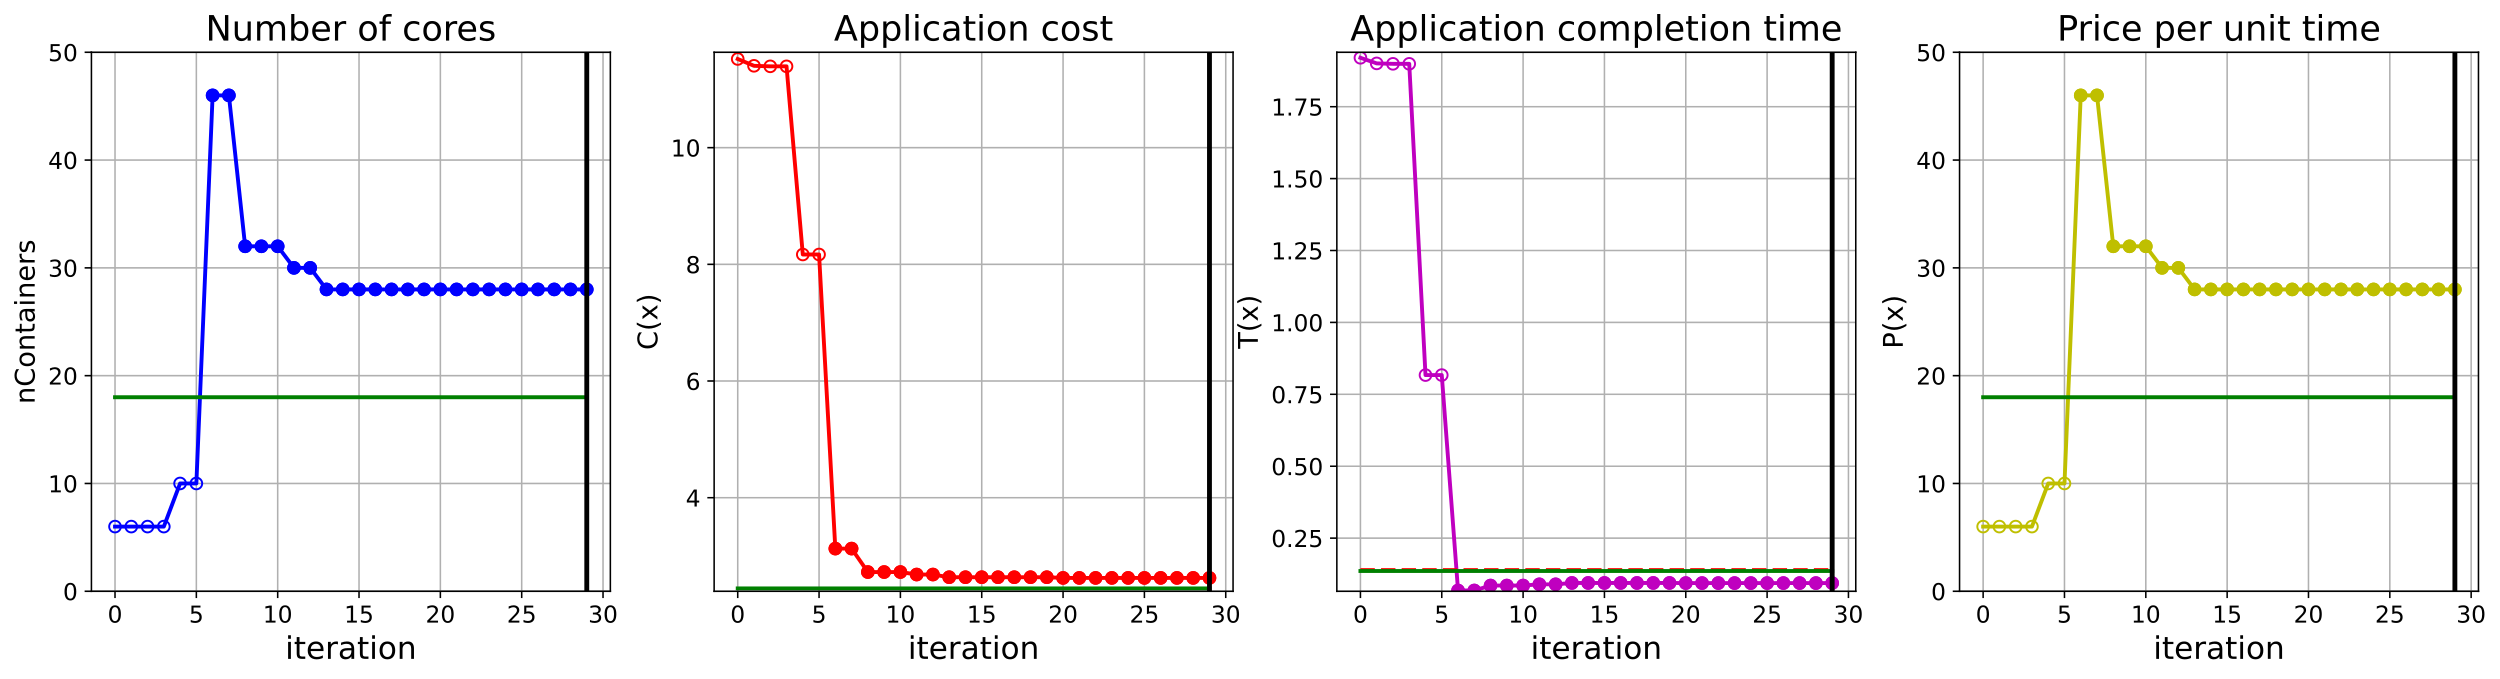 <?xml version="1.0" encoding="utf-8" standalone="no"?>
<!DOCTYPE svg PUBLIC "-//W3C//DTD SVG 1.1//EN"
  "http://www.w3.org/Graphics/SVG/1.1/DTD/svg11.dtd">
<!-- Created with matplotlib (https://matplotlib.org/) -->
<svg height="349.376pt" version="1.1" viewBox="0 0 1285.69 349.376" width="1285.69pt" xmlns="http://www.w3.org/2000/svg" xmlns:xlink="http://www.w3.org/1999/xlink">
 <defs>
  <style type="text/css">
*{stroke-linecap:butt;stroke-linejoin:round;}
  </style>
 </defs>
 <g id="figure_1">
  <g id="patch_1">
   <path d="M 0 349.376 
L 1285.69 349.376 
L 1285.69 0 
L 0 0 
z
" style="fill:#ffffff;"/>
  </g>
  <g id="axes_1">
   <g id="patch_2">
    <path d="M 47.019 304.077 
L 313.889 304.077 
L 313.889 26.877 
L 47.019 26.877 
z
" style="fill:#ffffff;"/>
   </g>
   <g id="matplotlib.axis_1">
    <g id="xtick_1">
     <g id="line2d_1">
      <path clip-path="url(#p64e8cf40ce)" d="M 59.15 304.077 
L 59.15 26.877 
" style="fill:none;stroke:#b0b0b0;stroke-linecap:square;stroke-width:0.8;"/>
     </g>
     <g id="line2d_2">
      <defs>
       <path d="M 0 0 
L 0 3.5 
" id="m59fbb7da0d" style="stroke:#000000;stroke-width:0.8;"/>
      </defs>
      <g>
       <use style="stroke:#000000;stroke-width:0.8;" x="59.15" xlink:href="#m59fbb7da0d" y="304.077"/>
      </g>
     </g>
     <g id="text_1">
      <!-- 0 -->
      <defs>
       <path d="M 31.781 66.406 
Q 24.172 66.406 20.328 58.906 
Q 16.5 51.422 16.5 36.375 
Q 16.5 21.391 20.328 13.891 
Q 24.172 6.391 31.781 6.391 
Q 39.453 6.391 43.281 13.891 
Q 47.125 21.391 47.125 36.375 
Q 47.125 51.422 43.281 58.906 
Q 39.453 66.406 31.781 66.406 
z
M 31.781 74.219 
Q 44.047 74.219 50.516 64.516 
Q 56.984 54.828 56.984 36.375 
Q 56.984 17.969 50.516 8.266 
Q 44.047 -1.422 31.781 -1.422 
Q 19.531 -1.422 13.062 8.266 
Q 6.594 17.969 6.594 36.375 
Q 6.594 54.828 13.062 64.516 
Q 19.531 74.219 31.781 74.219 
z
" id="DejaVuSans-48"/>
      </defs>
      <g transform="translate(55.332 320.195)scale(0.12 -0.12)">
       <use xlink:href="#DejaVuSans-48"/>
      </g>
     </g>
    </g>
    <g id="xtick_2">
     <g id="line2d_3">
      <path clip-path="url(#p64e8cf40ce)" d="M 100.979 304.077 
L 100.979 26.877 
" style="fill:none;stroke:#b0b0b0;stroke-linecap:square;stroke-width:0.8;"/>
     </g>
     <g id="line2d_4">
      <g>
       <use style="stroke:#000000;stroke-width:0.8;" x="100.979" xlink:href="#m59fbb7da0d" y="304.077"/>
      </g>
     </g>
     <g id="text_2">
      <!-- 5 -->
      <defs>
       <path d="M 10.797 72.906 
L 49.516 72.906 
L 49.516 64.594 
L 19.828 64.594 
L 19.828 46.734 
Q 21.969 47.469 24.109 47.828 
Q 26.266 48.188 28.422 48.188 
Q 40.625 48.188 47.75 41.5 
Q 54.891 34.812 54.891 23.391 
Q 54.891 11.625 47.562 5.094 
Q 40.234 -1.422 26.906 -1.422 
Q 22.312 -1.422 17.547 -0.641 
Q 12.797 0.141 7.719 1.703 
L 7.719 11.625 
Q 12.109 9.234 16.797 8.062 
Q 21.484 6.891 26.703 6.891 
Q 35.156 6.891 40.078 11.328 
Q 45.016 15.766 45.016 23.391 
Q 45.016 31 40.078 35.438 
Q 35.156 39.891 26.703 39.891 
Q 22.75 39.891 18.812 39.016 
Q 14.891 38.141 10.797 36.281 
z
" id="DejaVuSans-53"/>
      </defs>
      <g transform="translate(97.161 320.195)scale(0.12 -0.12)">
       <use xlink:href="#DejaVuSans-53"/>
      </g>
     </g>
    </g>
    <g id="xtick_3">
     <g id="line2d_5">
      <path clip-path="url(#p64e8cf40ce)" d="M 142.808 304.077 
L 142.808 26.877 
" style="fill:none;stroke:#b0b0b0;stroke-linecap:square;stroke-width:0.8;"/>
     </g>
     <g id="line2d_6">
      <g>
       <use style="stroke:#000000;stroke-width:0.8;" x="142.808" xlink:href="#m59fbb7da0d" y="304.077"/>
      </g>
     </g>
     <g id="text_3">
      <!-- 10 -->
      <defs>
       <path d="M 12.406 8.297 
L 28.516 8.297 
L 28.516 63.922 
L 10.984 60.406 
L 10.984 69.391 
L 28.422 72.906 
L 38.281 72.906 
L 38.281 8.297 
L 54.391 8.297 
L 54.391 0 
L 12.406 0 
z
" id="DejaVuSans-49"/>
      </defs>
      <g transform="translate(135.173 320.195)scale(0.12 -0.12)">
       <use xlink:href="#DejaVuSans-49"/>
       <use x="63.623" xlink:href="#DejaVuSans-48"/>
      </g>
     </g>
    </g>
    <g id="xtick_4">
     <g id="line2d_7">
      <path clip-path="url(#p64e8cf40ce)" d="M 184.637 304.077 
L 184.637 26.877 
" style="fill:none;stroke:#b0b0b0;stroke-linecap:square;stroke-width:0.8;"/>
     </g>
     <g id="line2d_8">
      <g>
       <use style="stroke:#000000;stroke-width:0.8;" x="184.637" xlink:href="#m59fbb7da0d" y="304.077"/>
      </g>
     </g>
     <g id="text_4">
      <!-- 15 -->
      <g transform="translate(177.002 320.195)scale(0.12 -0.12)">
       <use xlink:href="#DejaVuSans-49"/>
       <use x="63.623" xlink:href="#DejaVuSans-53"/>
      </g>
     </g>
    </g>
    <g id="xtick_5">
     <g id="line2d_9">
      <path clip-path="url(#p64e8cf40ce)" d="M 226.466 304.077 
L 226.466 26.877 
" style="fill:none;stroke:#b0b0b0;stroke-linecap:square;stroke-width:0.8;"/>
     </g>
     <g id="line2d_10">
      <g>
       <use style="stroke:#000000;stroke-width:0.8;" x="226.466" xlink:href="#m59fbb7da0d" y="304.077"/>
      </g>
     </g>
     <g id="text_5">
      <!-- 20 -->
      <defs>
       <path d="M 19.188 8.297 
L 53.609 8.297 
L 53.609 0 
L 7.328 0 
L 7.328 8.297 
Q 12.938 14.109 22.625 23.891 
Q 32.328 33.688 34.812 36.531 
Q 39.547 41.844 41.422 45.531 
Q 43.312 49.219 43.312 52.781 
Q 43.312 58.594 39.234 62.25 
Q 35.156 65.922 28.609 65.922 
Q 23.969 65.922 18.812 64.312 
Q 13.672 62.703 7.812 59.422 
L 7.812 69.391 
Q 13.766 71.781 18.938 73 
Q 24.125 74.219 28.422 74.219 
Q 39.75 74.219 46.484 68.547 
Q 53.219 62.891 53.219 53.422 
Q 53.219 48.922 51.531 44.891 
Q 49.859 40.875 45.406 35.406 
Q 44.188 33.984 37.641 27.219 
Q 31.109 20.453 19.188 8.297 
z
" id="DejaVuSans-50"/>
      </defs>
      <g transform="translate(218.831 320.195)scale(0.12 -0.12)">
       <use xlink:href="#DejaVuSans-50"/>
       <use x="63.623" xlink:href="#DejaVuSans-48"/>
      </g>
     </g>
    </g>
    <g id="xtick_6">
     <g id="line2d_11">
      <path clip-path="url(#p64e8cf40ce)" d="M 268.295 304.077 
L 268.295 26.877 
" style="fill:none;stroke:#b0b0b0;stroke-linecap:square;stroke-width:0.8;"/>
     </g>
     <g id="line2d_12">
      <g>
       <use style="stroke:#000000;stroke-width:0.8;" x="268.295" xlink:href="#m59fbb7da0d" y="304.077"/>
      </g>
     </g>
     <g id="text_6">
      <!-- 25 -->
      <g transform="translate(260.66 320.195)scale(0.12 -0.12)">
       <use xlink:href="#DejaVuSans-50"/>
       <use x="63.623" xlink:href="#DejaVuSans-53"/>
      </g>
     </g>
    </g>
    <g id="xtick_7">
     <g id="line2d_13">
      <path clip-path="url(#p64e8cf40ce)" d="M 310.124 304.077 
L 310.124 26.877 
" style="fill:none;stroke:#b0b0b0;stroke-linecap:square;stroke-width:0.8;"/>
     </g>
     <g id="line2d_14">
      <g>
       <use style="stroke:#000000;stroke-width:0.8;" x="310.124" xlink:href="#m59fbb7da0d" y="304.077"/>
      </g>
     </g>
     <g id="text_7">
      <!-- 30 -->
      <defs>
       <path d="M 40.578 39.312 
Q 47.656 37.797 51.625 33 
Q 55.609 28.219 55.609 21.188 
Q 55.609 10.406 48.188 4.484 
Q 40.766 -1.422 27.094 -1.422 
Q 22.516 -1.422 17.656 -0.516 
Q 12.797 0.391 7.625 2.203 
L 7.625 11.719 
Q 11.719 9.328 16.594 8.109 
Q 21.484 6.891 26.812 6.891 
Q 36.078 6.891 40.938 10.547 
Q 45.797 14.203 45.797 21.188 
Q 45.797 27.641 41.281 31.266 
Q 36.766 34.906 28.719 34.906 
L 20.219 34.906 
L 20.219 43.016 
L 29.109 43.016 
Q 36.375 43.016 40.234 45.922 
Q 44.094 48.828 44.094 54.297 
Q 44.094 59.906 40.109 62.906 
Q 36.141 65.922 28.719 65.922 
Q 24.656 65.922 20.016 65.031 
Q 15.375 64.156 9.812 62.312 
L 9.812 71.094 
Q 15.438 72.656 20.344 73.438 
Q 25.25 74.219 29.594 74.219 
Q 40.828 74.219 47.359 69.109 
Q 53.906 64.016 53.906 55.328 
Q 53.906 49.266 50.438 45.094 
Q 46.969 40.922 40.578 39.312 
z
" id="DejaVuSans-51"/>
      </defs>
      <g transform="translate(302.489 320.195)scale(0.12 -0.12)">
       <use xlink:href="#DejaVuSans-51"/>
       <use x="63.623" xlink:href="#DejaVuSans-48"/>
      </g>
     </g>
    </g>
    <g id="text_8">
     <!-- iteration -->
     <defs>
      <path d="M 9.422 54.688 
L 18.406 54.688 
L 18.406 0 
L 9.422 0 
z
M 9.422 75.984 
L 18.406 75.984 
L 18.406 64.594 
L 9.422 64.594 
z
" id="DejaVuSans-105"/>
      <path d="M 18.312 70.219 
L 18.312 54.688 
L 36.812 54.688 
L 36.812 47.703 
L 18.312 47.703 
L 18.312 18.016 
Q 18.312 11.328 20.141 9.422 
Q 21.969 7.516 27.594 7.516 
L 36.812 7.516 
L 36.812 0 
L 27.594 0 
Q 17.188 0 13.234 3.875 
Q 9.281 7.766 9.281 18.016 
L 9.281 47.703 
L 2.688 47.703 
L 2.688 54.688 
L 9.281 54.688 
L 9.281 70.219 
z
" id="DejaVuSans-116"/>
      <path d="M 56.203 29.594 
L 56.203 25.203 
L 14.891 25.203 
Q 15.484 15.922 20.484 11.062 
Q 25.484 6.203 34.422 6.203 
Q 39.594 6.203 44.453 7.469 
Q 49.312 8.734 54.109 11.281 
L 54.109 2.781 
Q 49.266 0.734 44.188 -0.344 
Q 39.109 -1.422 33.891 -1.422 
Q 20.797 -1.422 13.156 6.188 
Q 5.516 13.812 5.516 26.812 
Q 5.516 40.234 12.766 48.109 
Q 20.016 56 32.328 56 
Q 43.359 56 49.781 48.891 
Q 56.203 41.797 56.203 29.594 
z
M 47.219 32.234 
Q 47.125 39.594 43.094 43.984 
Q 39.062 48.391 32.422 48.391 
Q 24.906 48.391 20.391 44.141 
Q 15.875 39.891 15.188 32.172 
z
" id="DejaVuSans-101"/>
      <path d="M 41.109 46.297 
Q 39.594 47.172 37.812 47.578 
Q 36.031 48 33.891 48 
Q 26.266 48 22.188 43.047 
Q 18.109 38.094 18.109 28.812 
L 18.109 0 
L 9.078 0 
L 9.078 54.688 
L 18.109 54.688 
L 18.109 46.188 
Q 20.953 51.172 25.484 53.578 
Q 30.031 56 36.531 56 
Q 37.453 56 38.578 55.875 
Q 39.703 55.766 41.062 55.516 
z
" id="DejaVuSans-114"/>
      <path d="M 34.281 27.484 
Q 23.391 27.484 19.188 25 
Q 14.984 22.516 14.984 16.5 
Q 14.984 11.719 18.141 8.906 
Q 21.297 6.109 26.703 6.109 
Q 34.188 6.109 38.703 11.406 
Q 43.219 16.703 43.219 25.484 
L 43.219 27.484 
z
M 52.203 31.203 
L 52.203 0 
L 43.219 0 
L 43.219 8.297 
Q 40.141 3.328 35.547 0.953 
Q 30.953 -1.422 24.312 -1.422 
Q 15.922 -1.422 10.953 3.297 
Q 6 8.016 6 15.922 
Q 6 25.141 12.172 29.828 
Q 18.359 34.516 30.609 34.516 
L 43.219 34.516 
L 43.219 35.406 
Q 43.219 41.609 39.141 45 
Q 35.062 48.391 27.688 48.391 
Q 23 48.391 18.547 47.266 
Q 14.109 46.141 10.016 43.891 
L 10.016 52.203 
Q 14.938 54.109 19.578 55.047 
Q 24.219 56 28.609 56 
Q 40.484 56 46.344 49.844 
Q 52.203 43.703 52.203 31.203 
z
" id="DejaVuSans-97"/>
      <path d="M 30.609 48.391 
Q 23.391 48.391 19.188 42.75 
Q 14.984 37.109 14.984 27.297 
Q 14.984 17.484 19.156 11.844 
Q 23.344 6.203 30.609 6.203 
Q 37.797 6.203 41.984 11.859 
Q 46.188 17.531 46.188 27.297 
Q 46.188 37.016 41.984 42.703 
Q 37.797 48.391 30.609 48.391 
z
M 30.609 56 
Q 42.328 56 49.016 48.375 
Q 55.719 40.766 55.719 27.297 
Q 55.719 13.875 49.016 6.219 
Q 42.328 -1.422 30.609 -1.422 
Q 18.844 -1.422 12.172 6.219 
Q 5.516 13.875 5.516 27.297 
Q 5.516 40.766 12.172 48.375 
Q 18.844 56 30.609 56 
z
" id="DejaVuSans-111"/>
      <path d="M 54.891 33.016 
L 54.891 0 
L 45.906 0 
L 45.906 32.719 
Q 45.906 40.484 42.875 44.328 
Q 39.844 48.188 33.797 48.188 
Q 26.516 48.188 22.312 43.547 
Q 18.109 38.922 18.109 30.906 
L 18.109 0 
L 9.078 0 
L 9.078 54.688 
L 18.109 54.688 
L 18.109 46.188 
Q 21.344 51.125 25.703 53.562 
Q 30.078 56 35.797 56 
Q 45.219 56 50.047 50.172 
Q 54.891 44.344 54.891 33.016 
z
" id="DejaVuSans-110"/>
     </defs>
     <g transform="translate(146.658 338.848)scale(0.16 -0.16)">
      <use xlink:href="#DejaVuSans-105"/>
      <use x="27.783" xlink:href="#DejaVuSans-116"/>
      <use x="66.992" xlink:href="#DejaVuSans-101"/>
      <use x="128.516" xlink:href="#DejaVuSans-114"/>
      <use x="169.629" xlink:href="#DejaVuSans-97"/>
      <use x="230.908" xlink:href="#DejaVuSans-116"/>
      <use x="270.117" xlink:href="#DejaVuSans-105"/>
      <use x="297.9" xlink:href="#DejaVuSans-111"/>
      <use x="359.082" xlink:href="#DejaVuSans-110"/>
     </g>
    </g>
   </g>
   <g id="matplotlib.axis_2">
    <g id="ytick_1">
     <g id="line2d_15">
      <path clip-path="url(#p64e8cf40ce)" d="M 47.019 304.077 
L 313.889 304.077 
" style="fill:none;stroke:#b0b0b0;stroke-linecap:square;stroke-width:0.8;"/>
     </g>
     <g id="line2d_16">
      <defs>
       <path d="M 0 0 
L -3.5 0 
" id="m2318b384d0" style="stroke:#000000;stroke-width:0.8;"/>
      </defs>
      <g>
       <use style="stroke:#000000;stroke-width:0.8;" x="47.019" xlink:href="#m2318b384d0" y="304.077"/>
      </g>
     </g>
     <g id="text_9">
      <!-- 0 -->
      <g transform="translate(32.384 308.636)scale(0.12 -0.12)">
       <use xlink:href="#DejaVuSans-48"/>
      </g>
     </g>
    </g>
    <g id="ytick_2">
     <g id="line2d_17">
      <path clip-path="url(#p64e8cf40ce)" d="M 47.019 248.637 
L 313.889 248.637 
" style="fill:none;stroke:#b0b0b0;stroke-linecap:square;stroke-width:0.8;"/>
     </g>
     <g id="line2d_18">
      <g>
       <use style="stroke:#000000;stroke-width:0.8;" x="47.019" xlink:href="#m2318b384d0" y="248.637"/>
      </g>
     </g>
     <g id="text_10">
      <!-- 10 -->
      <g transform="translate(24.749 253.196)scale(0.12 -0.12)">
       <use xlink:href="#DejaVuSans-49"/>
       <use x="63.623" xlink:href="#DejaVuSans-48"/>
      </g>
     </g>
    </g>
    <g id="ytick_3">
     <g id="line2d_19">
      <path clip-path="url(#p64e8cf40ce)" d="M 47.019 193.197 
L 313.889 193.197 
" style="fill:none;stroke:#b0b0b0;stroke-linecap:square;stroke-width:0.8;"/>
     </g>
     <g id="line2d_20">
      <g>
       <use style="stroke:#000000;stroke-width:0.8;" x="47.019" xlink:href="#m2318b384d0" y="193.197"/>
      </g>
     </g>
     <g id="text_11">
      <!-- 20 -->
      <g transform="translate(24.749 197.756)scale(0.12 -0.12)">
       <use xlink:href="#DejaVuSans-50"/>
       <use x="63.623" xlink:href="#DejaVuSans-48"/>
      </g>
     </g>
    </g>
    <g id="ytick_4">
     <g id="line2d_21">
      <path clip-path="url(#p64e8cf40ce)" d="M 47.019 137.757 
L 313.889 137.757 
" style="fill:none;stroke:#b0b0b0;stroke-linecap:square;stroke-width:0.8;"/>
     </g>
     <g id="line2d_22">
      <g>
       <use style="stroke:#000000;stroke-width:0.8;" x="47.019" xlink:href="#m2318b384d0" y="137.757"/>
      </g>
     </g>
     <g id="text_12">
      <!-- 30 -->
      <g transform="translate(24.749 142.316)scale(0.12 -0.12)">
       <use xlink:href="#DejaVuSans-51"/>
       <use x="63.623" xlink:href="#DejaVuSans-48"/>
      </g>
     </g>
    </g>
    <g id="ytick_5">
     <g id="line2d_23">
      <path clip-path="url(#p64e8cf40ce)" d="M 47.019 82.317 
L 313.889 82.317 
" style="fill:none;stroke:#b0b0b0;stroke-linecap:square;stroke-width:0.8;"/>
     </g>
     <g id="line2d_24">
      <g>
       <use style="stroke:#000000;stroke-width:0.8;" x="47.019" xlink:href="#m2318b384d0" y="82.317"/>
      </g>
     </g>
     <g id="text_13">
      <!-- 40 -->
      <defs>
       <path d="M 37.797 64.312 
L 12.891 25.391 
L 37.797 25.391 
z
M 35.203 72.906 
L 47.609 72.906 
L 47.609 25.391 
L 58.016 25.391 
L 58.016 17.188 
L 47.609 17.188 
L 47.609 0 
L 37.797 0 
L 37.797 17.188 
L 4.891 17.188 
L 4.891 26.703 
z
" id="DejaVuSans-52"/>
      </defs>
      <g transform="translate(24.749 86.876)scale(0.12 -0.12)">
       <use xlink:href="#DejaVuSans-52"/>
       <use x="63.623" xlink:href="#DejaVuSans-48"/>
      </g>
     </g>
    </g>
    <g id="ytick_6">
     <g id="line2d_25">
      <path clip-path="url(#p64e8cf40ce)" d="M 47.019 26.877 
L 313.889 26.877 
" style="fill:none;stroke:#b0b0b0;stroke-linecap:square;stroke-width:0.8;"/>
     </g>
     <g id="line2d_26">
      <g>
       <use style="stroke:#000000;stroke-width:0.8;" x="47.019" xlink:href="#m2318b384d0" y="26.877"/>
      </g>
     </g>
     <g id="text_14">
      <!-- 50 -->
      <g transform="translate(24.749 31.436)scale(0.12 -0.12)">
       <use xlink:href="#DejaVuSans-53"/>
       <use x="63.623" xlink:href="#DejaVuSans-48"/>
      </g>
     </g>
    </g>
    <g id="text_15">
     <!-- nContainers -->
     <defs>
      <path d="M 64.406 67.281 
L 64.406 56.891 
Q 59.422 61.531 53.781 63.812 
Q 48.141 66.109 41.797 66.109 
Q 29.297 66.109 22.656 58.469 
Q 16.016 50.828 16.016 36.375 
Q 16.016 21.969 22.656 14.328 
Q 29.297 6.688 41.797 6.688 
Q 48.141 6.688 53.781 8.984 
Q 59.422 11.281 64.406 15.922 
L 64.406 5.609 
Q 59.234 2.094 53.438 0.328 
Q 47.656 -1.422 41.219 -1.422 
Q 24.656 -1.422 15.125 8.703 
Q 5.609 18.844 5.609 36.375 
Q 5.609 53.953 15.125 64.078 
Q 24.656 74.219 41.219 74.219 
Q 47.75 74.219 53.531 72.484 
Q 59.328 70.75 64.406 67.281 
z
" id="DejaVuSans-67"/>
      <path d="M 44.281 53.078 
L 44.281 44.578 
Q 40.484 46.531 36.375 47.5 
Q 32.281 48.484 27.875 48.484 
Q 21.188 48.484 17.844 46.438 
Q 14.5 44.391 14.5 40.281 
Q 14.5 37.156 16.891 35.375 
Q 19.281 33.594 26.516 31.984 
L 29.594 31.297 
Q 39.156 29.25 43.188 25.516 
Q 47.219 21.781 47.219 15.094 
Q 47.219 7.469 41.188 3.016 
Q 35.156 -1.422 24.609 -1.422 
Q 20.219 -1.422 15.453 -0.562 
Q 10.688 0.297 5.422 2 
L 5.422 11.281 
Q 10.406 8.688 15.234 7.391 
Q 20.062 6.109 24.812 6.109 
Q 31.156 6.109 34.562 8.281 
Q 37.984 10.453 37.984 14.406 
Q 37.984 18.062 35.516 20.016 
Q 33.062 21.969 24.703 23.781 
L 21.578 24.516 
Q 13.234 26.266 9.516 29.906 
Q 5.812 33.547 5.812 39.891 
Q 5.812 47.609 11.281 51.797 
Q 16.75 56 26.812 56 
Q 31.781 56 36.172 55.266 
Q 40.578 54.547 44.281 53.078 
z
" id="DejaVuSans-115"/>
     </defs>
     <g transform="translate(17.838 207.767)rotate(-90)scale(0.14 -0.14)">
      <use xlink:href="#DejaVuSans-110"/>
      <use x="63.379" xlink:href="#DejaVuSans-67"/>
      <use x="133.203" xlink:href="#DejaVuSans-111"/>
      <use x="194.385" xlink:href="#DejaVuSans-110"/>
      <use x="257.764" xlink:href="#DejaVuSans-116"/>
      <use x="296.973" xlink:href="#DejaVuSans-97"/>
      <use x="358.252" xlink:href="#DejaVuSans-105"/>
      <use x="386.035" xlink:href="#DejaVuSans-110"/>
      <use x="449.414" xlink:href="#DejaVuSans-101"/>
      <use x="510.938" xlink:href="#DejaVuSans-114"/>
      <use x="552.051" xlink:href="#DejaVuSans-115"/>
     </g>
    </g>
   </g>
   <g id="line2d_27">
    <path clip-path="url(#p64e8cf40ce)" d="M 59.15 270.813 
L 67.516 270.813 
L 75.881 270.813 
L 84.247 270.813 
L 92.613 248.637 
L 100.979 248.637 
L 109.345 49.053 
L 117.711 49.053 
L 126.076 126.669 
L 134.442 126.669 
L 142.808 126.669 
L 151.174 137.757 
L 159.54 137.757 
L 167.905 148.845 
L 176.271 148.845 
L 184.637 148.845 
L 193.003 148.845 
L 201.369 148.845 
L 209.735 148.845 
L 218.1 148.845 
L 226.466 148.845 
L 234.832 148.845 
L 243.198 148.845 
L 251.564 148.845 
L 259.929 148.845 
L 268.295 148.845 
L 276.661 148.845 
L 285.027 148.845 
L 293.393 148.845 
L 301.759 148.845 
" style="fill:none;stroke:#0000ff;stroke-linecap:square;stroke-width:2;"/>
    <defs>
     <path d="M 0 3 
C 0.796 3 1.559 2.684 2.121 2.121 
C 2.684 1.559 3 0.796 3 0 
C 3 -0.796 2.684 -1.559 2.121 -2.121 
C 1.559 -2.684 0.796 -3 0 -3 
C -0.796 -3 -1.559 -2.684 -2.121 -2.121 
C -2.684 -1.559 -3 -0.796 -3 0 
C -3 0.796 -2.684 1.559 -2.121 2.121 
C -1.559 2.684 -0.796 3 0 3 
z
" id="m1c4145a378" style="stroke:#0000ff;"/>
    </defs>
    <g clip-path="url(#p64e8cf40ce)">
     <use style="fill-opacity:0;stroke:#0000ff;" x="59.15" xlink:href="#m1c4145a378" y="270.813"/>
     <use style="fill-opacity:0;stroke:#0000ff;" x="67.516" xlink:href="#m1c4145a378" y="270.813"/>
     <use style="fill-opacity:0;stroke:#0000ff;" x="75.881" xlink:href="#m1c4145a378" y="270.813"/>
     <use style="fill-opacity:0;stroke:#0000ff;" x="84.247" xlink:href="#m1c4145a378" y="270.813"/>
     <use style="fill-opacity:0;stroke:#0000ff;" x="92.613" xlink:href="#m1c4145a378" y="248.637"/>
     <use style="fill-opacity:0;stroke:#0000ff;" x="100.979" xlink:href="#m1c4145a378" y="248.637"/>
     <use style="fill-opacity:0;stroke:#0000ff;" x="109.345" xlink:href="#m1c4145a378" y="49.053"/>
     <use style="fill-opacity:0;stroke:#0000ff;" x="117.711" xlink:href="#m1c4145a378" y="49.053"/>
     <use style="fill-opacity:0;stroke:#0000ff;" x="126.076" xlink:href="#m1c4145a378" y="126.669"/>
     <use style="fill-opacity:0;stroke:#0000ff;" x="134.442" xlink:href="#m1c4145a378" y="126.669"/>
     <use style="fill-opacity:0;stroke:#0000ff;" x="142.808" xlink:href="#m1c4145a378" y="126.669"/>
     <use style="fill-opacity:0;stroke:#0000ff;" x="151.174" xlink:href="#m1c4145a378" y="137.757"/>
     <use style="fill-opacity:0;stroke:#0000ff;" x="159.54" xlink:href="#m1c4145a378" y="137.757"/>
     <use style="fill-opacity:0;stroke:#0000ff;" x="167.905" xlink:href="#m1c4145a378" y="148.845"/>
     <use style="fill-opacity:0;stroke:#0000ff;" x="176.271" xlink:href="#m1c4145a378" y="148.845"/>
     <use style="fill-opacity:0;stroke:#0000ff;" x="184.637" xlink:href="#m1c4145a378" y="148.845"/>
     <use style="fill-opacity:0;stroke:#0000ff;" x="193.003" xlink:href="#m1c4145a378" y="148.845"/>
     <use style="fill-opacity:0;stroke:#0000ff;" x="201.369" xlink:href="#m1c4145a378" y="148.845"/>
     <use style="fill-opacity:0;stroke:#0000ff;" x="209.735" xlink:href="#m1c4145a378" y="148.845"/>
     <use style="fill-opacity:0;stroke:#0000ff;" x="218.1" xlink:href="#m1c4145a378" y="148.845"/>
     <use style="fill-opacity:0;stroke:#0000ff;" x="226.466" xlink:href="#m1c4145a378" y="148.845"/>
     <use style="fill-opacity:0;stroke:#0000ff;" x="234.832" xlink:href="#m1c4145a378" y="148.845"/>
     <use style="fill-opacity:0;stroke:#0000ff;" x="243.198" xlink:href="#m1c4145a378" y="148.845"/>
     <use style="fill-opacity:0;stroke:#0000ff;" x="251.564" xlink:href="#m1c4145a378" y="148.845"/>
     <use style="fill-opacity:0;stroke:#0000ff;" x="259.929" xlink:href="#m1c4145a378" y="148.845"/>
     <use style="fill-opacity:0;stroke:#0000ff;" x="268.295" xlink:href="#m1c4145a378" y="148.845"/>
     <use style="fill-opacity:0;stroke:#0000ff;" x="276.661" xlink:href="#m1c4145a378" y="148.845"/>
     <use style="fill-opacity:0;stroke:#0000ff;" x="285.027" xlink:href="#m1c4145a378" y="148.845"/>
     <use style="fill-opacity:0;stroke:#0000ff;" x="293.393" xlink:href="#m1c4145a378" y="148.845"/>
     <use style="fill-opacity:0;stroke:#0000ff;" x="301.759" xlink:href="#m1c4145a378" y="148.845"/>
    </g>
   </g>
   <g id="line2d_28">
    <defs>
     <path d="M 0 3 
C 0.796 3 1.559 2.684 2.121 2.121 
C 2.684 1.559 3 0.796 3 0 
C 3 -0.796 2.684 -1.559 2.121 -2.121 
C 1.559 -2.684 0.796 -3 0 -3 
C -0.796 -3 -1.559 -2.684 -2.121 -2.121 
C -2.684 -1.559 -3 -0.796 -3 0 
C -3 0.796 -2.684 1.559 -2.121 2.121 
C -1.559 2.684 -0.796 3 0 3 
z
" id="m05711a36c7" style="stroke:#0000ff;"/>
    </defs>
    <g clip-path="url(#p64e8cf40ce)">
     <use style="fill:#0000ff;stroke:#0000ff;" x="109.345" xlink:href="#m05711a36c7" y="49.053"/>
    </g>
   </g>
   <g id="line2d_29">
    <g clip-path="url(#p64e8cf40ce)">
     <use style="fill:#0000ff;stroke:#0000ff;" x="117.711" xlink:href="#m05711a36c7" y="49.053"/>
    </g>
   </g>
   <g id="line2d_30">
    <g clip-path="url(#p64e8cf40ce)">
     <use style="fill:#0000ff;stroke:#0000ff;" x="126.076" xlink:href="#m05711a36c7" y="126.669"/>
    </g>
   </g>
   <g id="line2d_31">
    <g clip-path="url(#p64e8cf40ce)">
     <use style="fill:#0000ff;stroke:#0000ff;" x="134.442" xlink:href="#m05711a36c7" y="126.669"/>
    </g>
   </g>
   <g id="line2d_32">
    <g clip-path="url(#p64e8cf40ce)">
     <use style="fill:#0000ff;stroke:#0000ff;" x="142.808" xlink:href="#m05711a36c7" y="126.669"/>
    </g>
   </g>
   <g id="line2d_33">
    <g clip-path="url(#p64e8cf40ce)">
     <use style="fill:#0000ff;stroke:#0000ff;" x="151.174" xlink:href="#m05711a36c7" y="137.757"/>
    </g>
   </g>
   <g id="line2d_34">
    <g clip-path="url(#p64e8cf40ce)">
     <use style="fill:#0000ff;stroke:#0000ff;" x="159.54" xlink:href="#m05711a36c7" y="137.757"/>
    </g>
   </g>
   <g id="line2d_35">
    <g clip-path="url(#p64e8cf40ce)">
     <use style="fill:#0000ff;stroke:#0000ff;" x="167.905" xlink:href="#m05711a36c7" y="148.845"/>
    </g>
   </g>
   <g id="line2d_36">
    <g clip-path="url(#p64e8cf40ce)">
     <use style="fill:#0000ff;stroke:#0000ff;" x="176.271" xlink:href="#m05711a36c7" y="148.845"/>
    </g>
   </g>
   <g id="line2d_37">
    <g clip-path="url(#p64e8cf40ce)">
     <use style="fill:#0000ff;stroke:#0000ff;" x="184.637" xlink:href="#m05711a36c7" y="148.845"/>
    </g>
   </g>
   <g id="line2d_38">
    <g clip-path="url(#p64e8cf40ce)">
     <use style="fill:#0000ff;stroke:#0000ff;" x="193.003" xlink:href="#m05711a36c7" y="148.845"/>
    </g>
   </g>
   <g id="line2d_39">
    <g clip-path="url(#p64e8cf40ce)">
     <use style="fill:#0000ff;stroke:#0000ff;" x="201.369" xlink:href="#m05711a36c7" y="148.845"/>
    </g>
   </g>
   <g id="line2d_40">
    <g clip-path="url(#p64e8cf40ce)">
     <use style="fill:#0000ff;stroke:#0000ff;" x="209.735" xlink:href="#m05711a36c7" y="148.845"/>
    </g>
   </g>
   <g id="line2d_41">
    <g clip-path="url(#p64e8cf40ce)">
     <use style="fill:#0000ff;stroke:#0000ff;" x="218.1" xlink:href="#m05711a36c7" y="148.845"/>
    </g>
   </g>
   <g id="line2d_42">
    <g clip-path="url(#p64e8cf40ce)">
     <use style="fill:#0000ff;stroke:#0000ff;" x="226.466" xlink:href="#m05711a36c7" y="148.845"/>
    </g>
   </g>
   <g id="line2d_43">
    <g clip-path="url(#p64e8cf40ce)">
     <use style="fill:#0000ff;stroke:#0000ff;" x="234.832" xlink:href="#m05711a36c7" y="148.845"/>
    </g>
   </g>
   <g id="line2d_44">
    <g clip-path="url(#p64e8cf40ce)">
     <use style="fill:#0000ff;stroke:#0000ff;" x="243.198" xlink:href="#m05711a36c7" y="148.845"/>
    </g>
   </g>
   <g id="line2d_45">
    <g clip-path="url(#p64e8cf40ce)">
     <use style="fill:#0000ff;stroke:#0000ff;" x="251.564" xlink:href="#m05711a36c7" y="148.845"/>
    </g>
   </g>
   <g id="line2d_46">
    <g clip-path="url(#p64e8cf40ce)">
     <use style="fill:#0000ff;stroke:#0000ff;" x="259.929" xlink:href="#m05711a36c7" y="148.845"/>
    </g>
   </g>
   <g id="line2d_47">
    <g clip-path="url(#p64e8cf40ce)">
     <use style="fill:#0000ff;stroke:#0000ff;" x="268.295" xlink:href="#m05711a36c7" y="148.845"/>
    </g>
   </g>
   <g id="line2d_48">
    <g clip-path="url(#p64e8cf40ce)">
     <use style="fill:#0000ff;stroke:#0000ff;" x="276.661" xlink:href="#m05711a36c7" y="148.845"/>
    </g>
   </g>
   <g id="line2d_49">
    <g clip-path="url(#p64e8cf40ce)">
     <use style="fill:#0000ff;stroke:#0000ff;" x="285.027" xlink:href="#m05711a36c7" y="148.845"/>
    </g>
   </g>
   <g id="line2d_50">
    <g clip-path="url(#p64e8cf40ce)">
     <use style="fill:#0000ff;stroke:#0000ff;" x="293.393" xlink:href="#m05711a36c7" y="148.845"/>
    </g>
   </g>
   <g id="line2d_51">
    <g clip-path="url(#p64e8cf40ce)">
     <use style="fill:#0000ff;stroke:#0000ff;" x="301.759" xlink:href="#m05711a36c7" y="148.845"/>
    </g>
   </g>
   <g id="line2d_52">
    <path clip-path="url(#p64e8cf40ce)" d="M 59.15 204.285 
L 67.516 204.285 
L 75.881 204.285 
L 84.247 204.285 
L 92.613 204.285 
L 100.979 204.285 
L 109.345 204.285 
L 117.711 204.285 
L 126.076 204.285 
L 134.442 204.285 
L 142.808 204.285 
L 151.174 204.285 
L 159.54 204.285 
L 167.905 204.285 
L 176.271 204.285 
L 184.637 204.285 
L 193.003 204.285 
L 201.369 204.285 
L 209.735 204.285 
L 218.1 204.285 
L 226.466 204.285 
L 234.832 204.285 
L 243.198 204.285 
L 251.564 204.285 
L 259.929 204.285 
L 268.295 204.285 
L 276.661 204.285 
L 285.027 204.285 
L 293.393 204.285 
L 301.759 204.285 
" style="fill:none;stroke:#008000;stroke-linecap:square;stroke-width:2;"/>
   </g>
   <g id="line2d_53">
    <path clip-path="url(#p64e8cf40ce)" d="M 301.759 304.077 
L 301.759 26.877 
" style="fill:none;stroke:#000000;stroke-linecap:square;stroke-width:2.5;"/>
   </g>
   <g id="patch_3">
    <path d="M 47.019 304.077 
L 47.019 26.877 
" style="fill:none;stroke:#000000;stroke-linecap:square;stroke-linejoin:miter;stroke-width:0.8;"/>
   </g>
   <g id="patch_4">
    <path d="M 313.889 304.077 
L 313.889 26.877 
" style="fill:none;stroke:#000000;stroke-linecap:square;stroke-linejoin:miter;stroke-width:0.8;"/>
   </g>
   <g id="patch_5">
    <path d="M 47.019 304.077 
L 313.889 304.077 
" style="fill:none;stroke:#000000;stroke-linecap:square;stroke-linejoin:miter;stroke-width:0.8;"/>
   </g>
   <g id="patch_6">
    <path d="M 47.019 26.877 
L 313.889 26.877 
" style="fill:none;stroke:#000000;stroke-linecap:square;stroke-linejoin:miter;stroke-width:0.8;"/>
   </g>
   <g id="text_16">
    <!-- Number of cores -->
    <defs>
     <path d="M 9.812 72.906 
L 23.094 72.906 
L 55.422 11.922 
L 55.422 72.906 
L 64.984 72.906 
L 64.984 0 
L 51.703 0 
L 19.391 60.984 
L 19.391 0 
L 9.812 0 
z
" id="DejaVuSans-78"/>
     <path d="M 8.5 21.578 
L 8.5 54.688 
L 17.484 54.688 
L 17.484 21.922 
Q 17.484 14.156 20.5 10.266 
Q 23.531 6.391 29.594 6.391 
Q 36.859 6.391 41.078 11.031 
Q 45.312 15.672 45.312 23.688 
L 45.312 54.688 
L 54.297 54.688 
L 54.297 0 
L 45.312 0 
L 45.312 8.406 
Q 42.047 3.422 37.719 1 
Q 33.406 -1.422 27.688 -1.422 
Q 18.266 -1.422 13.375 4.438 
Q 8.5 10.297 8.5 21.578 
z
M 31.109 56 
z
" id="DejaVuSans-117"/>
     <path d="M 52 44.188 
Q 55.375 50.25 60.062 53.125 
Q 64.75 56 71.094 56 
Q 79.641 56 84.281 50.016 
Q 88.922 44.047 88.922 33.016 
L 88.922 0 
L 79.891 0 
L 79.891 32.719 
Q 79.891 40.578 77.094 44.375 
Q 74.312 48.188 68.609 48.188 
Q 61.625 48.188 57.562 43.547 
Q 53.516 38.922 53.516 30.906 
L 53.516 0 
L 44.484 0 
L 44.484 32.719 
Q 44.484 40.625 41.703 44.406 
Q 38.922 48.188 33.109 48.188 
Q 26.219 48.188 22.156 43.531 
Q 18.109 38.875 18.109 30.906 
L 18.109 0 
L 9.078 0 
L 9.078 54.688 
L 18.109 54.688 
L 18.109 46.188 
Q 21.188 51.219 25.484 53.609 
Q 29.781 56 35.688 56 
Q 41.656 56 45.828 52.969 
Q 50 49.953 52 44.188 
z
" id="DejaVuSans-109"/>
     <path d="M 48.688 27.297 
Q 48.688 37.203 44.609 42.844 
Q 40.531 48.484 33.406 48.484 
Q 26.266 48.484 22.188 42.844 
Q 18.109 37.203 18.109 27.297 
Q 18.109 17.391 22.188 11.75 
Q 26.266 6.109 33.406 6.109 
Q 40.531 6.109 44.609 11.75 
Q 48.688 17.391 48.688 27.297 
z
M 18.109 46.391 
Q 20.953 51.266 25.266 53.625 
Q 29.594 56 35.594 56 
Q 45.562 56 51.781 48.094 
Q 58.016 40.188 58.016 27.297 
Q 58.016 14.406 51.781 6.484 
Q 45.562 -1.422 35.594 -1.422 
Q 29.594 -1.422 25.266 0.953 
Q 20.953 3.328 18.109 8.203 
L 18.109 0 
L 9.078 0 
L 9.078 75.984 
L 18.109 75.984 
z
" id="DejaVuSans-98"/>
     <path id="DejaVuSans-32"/>
     <path d="M 37.109 75.984 
L 37.109 68.5 
L 28.516 68.5 
Q 23.688 68.5 21.797 66.547 
Q 19.922 64.594 19.922 59.516 
L 19.922 54.688 
L 34.719 54.688 
L 34.719 47.703 
L 19.922 47.703 
L 19.922 0 
L 10.891 0 
L 10.891 47.703 
L 2.297 47.703 
L 2.297 54.688 
L 10.891 54.688 
L 10.891 58.5 
Q 10.891 67.625 15.141 71.797 
Q 19.391 75.984 28.609 75.984 
z
" id="DejaVuSans-102"/>
     <path d="M 48.781 52.594 
L 48.781 44.188 
Q 44.969 46.297 41.141 47.344 
Q 37.312 48.391 33.406 48.391 
Q 24.656 48.391 19.812 42.844 
Q 14.984 37.312 14.984 27.297 
Q 14.984 17.281 19.812 11.734 
Q 24.656 6.203 33.406 6.203 
Q 37.312 6.203 41.141 7.25 
Q 44.969 8.297 48.781 10.406 
L 48.781 2.094 
Q 45.016 0.344 40.984 -0.531 
Q 36.969 -1.422 32.422 -1.422 
Q 20.062 -1.422 12.781 6.344 
Q 5.516 14.109 5.516 27.297 
Q 5.516 40.672 12.859 48.328 
Q 20.219 56 33.016 56 
Q 37.156 56 41.109 55.141 
Q 45.062 54.297 48.781 52.594 
z
" id="DejaVuSans-99"/>
    </defs>
    <g transform="translate(105.725 20.877)scale(0.18 -0.18)">
     <use xlink:href="#DejaVuSans-78"/>
     <use x="74.805" xlink:href="#DejaVuSans-117"/>
     <use x="138.184" xlink:href="#DejaVuSans-109"/>
     <use x="235.596" xlink:href="#DejaVuSans-98"/>
     <use x="299.072" xlink:href="#DejaVuSans-101"/>
     <use x="360.596" xlink:href="#DejaVuSans-114"/>
     <use x="401.709" xlink:href="#DejaVuSans-32"/>
     <use x="433.496" xlink:href="#DejaVuSans-111"/>
     <use x="494.678" xlink:href="#DejaVuSans-102"/>
     <use x="529.883" xlink:href="#DejaVuSans-32"/>
     <use x="561.67" xlink:href="#DejaVuSans-99"/>
     <use x="616.65" xlink:href="#DejaVuSans-111"/>
     <use x="677.832" xlink:href="#DejaVuSans-114"/>
     <use x="716.695" xlink:href="#DejaVuSans-101"/>
     <use x="778.219" xlink:href="#DejaVuSans-115"/>
    </g>
   </g>
  </g>
  <g id="axes_2">
   <g id="patch_7">
    <path d="M 367.263 304.077 
L 634.132 304.077 
L 634.132 26.877 
L 367.263 26.877 
z
" style="fill:#ffffff;"/>
   </g>
   <g id="matplotlib.axis_3">
    <g id="xtick_8">
     <g id="line2d_54">
      <path clip-path="url(#p76072c3e52)" d="M 379.393 304.077 
L 379.393 26.877 
" style="fill:none;stroke:#b0b0b0;stroke-linecap:square;stroke-width:0.8;"/>
     </g>
     <g id="line2d_55">
      <g>
       <use style="stroke:#000000;stroke-width:0.8;" x="379.393" xlink:href="#m59fbb7da0d" y="304.077"/>
      </g>
     </g>
     <g id="text_17">
      <!-- 0 -->
      <g transform="translate(375.576 320.195)scale(0.12 -0.12)">
       <use xlink:href="#DejaVuSans-48"/>
      </g>
     </g>
    </g>
    <g id="xtick_9">
     <g id="line2d_56">
      <path clip-path="url(#p76072c3e52)" d="M 421.222 304.077 
L 421.222 26.877 
" style="fill:none;stroke:#b0b0b0;stroke-linecap:square;stroke-width:0.8;"/>
     </g>
     <g id="line2d_57">
      <g>
       <use style="stroke:#000000;stroke-width:0.8;" x="421.222" xlink:href="#m59fbb7da0d" y="304.077"/>
      </g>
     </g>
     <g id="text_18">
      <!-- 5 -->
      <g transform="translate(417.405 320.195)scale(0.12 -0.12)">
       <use xlink:href="#DejaVuSans-53"/>
      </g>
     </g>
    </g>
    <g id="xtick_10">
     <g id="line2d_58">
      <path clip-path="url(#p76072c3e52)" d="M 463.051 304.077 
L 463.051 26.877 
" style="fill:none;stroke:#b0b0b0;stroke-linecap:square;stroke-width:0.8;"/>
     </g>
     <g id="line2d_59">
      <g>
       <use style="stroke:#000000;stroke-width:0.8;" x="463.051" xlink:href="#m59fbb7da0d" y="304.077"/>
      </g>
     </g>
     <g id="text_19">
      <!-- 10 -->
      <g transform="translate(455.416 320.195)scale(0.12 -0.12)">
       <use xlink:href="#DejaVuSans-49"/>
       <use x="63.623" xlink:href="#DejaVuSans-48"/>
      </g>
     </g>
    </g>
    <g id="xtick_11">
     <g id="line2d_60">
      <path clip-path="url(#p76072c3e52)" d="M 504.881 304.077 
L 504.881 26.877 
" style="fill:none;stroke:#b0b0b0;stroke-linecap:square;stroke-width:0.8;"/>
     </g>
     <g id="line2d_61">
      <g>
       <use style="stroke:#000000;stroke-width:0.8;" x="504.881" xlink:href="#m59fbb7da0d" y="304.077"/>
      </g>
     </g>
     <g id="text_20">
      <!-- 15 -->
      <g transform="translate(497.246 320.195)scale(0.12 -0.12)">
       <use xlink:href="#DejaVuSans-49"/>
       <use x="63.623" xlink:href="#DejaVuSans-53"/>
      </g>
     </g>
    </g>
    <g id="xtick_12">
     <g id="line2d_62">
      <path clip-path="url(#p76072c3e52)" d="M 546.71 304.077 
L 546.71 26.877 
" style="fill:none;stroke:#b0b0b0;stroke-linecap:square;stroke-width:0.8;"/>
     </g>
     <g id="line2d_63">
      <g>
       <use style="stroke:#000000;stroke-width:0.8;" x="546.71" xlink:href="#m59fbb7da0d" y="304.077"/>
      </g>
     </g>
     <g id="text_21">
      <!-- 20 -->
      <g transform="translate(539.075 320.195)scale(0.12 -0.12)">
       <use xlink:href="#DejaVuSans-50"/>
       <use x="63.623" xlink:href="#DejaVuSans-48"/>
      </g>
     </g>
    </g>
    <g id="xtick_13">
     <g id="line2d_64">
      <path clip-path="url(#p76072c3e52)" d="M 588.539 304.077 
L 588.539 26.877 
" style="fill:none;stroke:#b0b0b0;stroke-linecap:square;stroke-width:0.8;"/>
     </g>
     <g id="line2d_65">
      <g>
       <use style="stroke:#000000;stroke-width:0.8;" x="588.539" xlink:href="#m59fbb7da0d" y="304.077"/>
      </g>
     </g>
     <g id="text_22">
      <!-- 25 -->
      <g transform="translate(580.904 320.195)scale(0.12 -0.12)">
       <use xlink:href="#DejaVuSans-50"/>
       <use x="63.623" xlink:href="#DejaVuSans-53"/>
      </g>
     </g>
    </g>
    <g id="xtick_14">
     <g id="line2d_66">
      <path clip-path="url(#p76072c3e52)" d="M 630.368 304.077 
L 630.368 26.877 
" style="fill:none;stroke:#b0b0b0;stroke-linecap:square;stroke-width:0.8;"/>
     </g>
     <g id="line2d_67">
      <g>
       <use style="stroke:#000000;stroke-width:0.8;" x="630.368" xlink:href="#m59fbb7da0d" y="304.077"/>
      </g>
     </g>
     <g id="text_23">
      <!-- 30 -->
      <g transform="translate(622.733 320.195)scale(0.12 -0.12)">
       <use xlink:href="#DejaVuSans-51"/>
       <use x="63.623" xlink:href="#DejaVuSans-48"/>
      </g>
     </g>
    </g>
    <g id="text_24">
     <!-- iteration -->
     <g transform="translate(466.901 338.848)scale(0.16 -0.16)">
      <use xlink:href="#DejaVuSans-105"/>
      <use x="27.783" xlink:href="#DejaVuSans-116"/>
      <use x="66.992" xlink:href="#DejaVuSans-101"/>
      <use x="128.516" xlink:href="#DejaVuSans-114"/>
      <use x="169.629" xlink:href="#DejaVuSans-97"/>
      <use x="230.908" xlink:href="#DejaVuSans-116"/>
      <use x="270.117" xlink:href="#DejaVuSans-105"/>
      <use x="297.9" xlink:href="#DejaVuSans-111"/>
      <use x="359.082" xlink:href="#DejaVuSans-110"/>
     </g>
    </g>
   </g>
   <g id="matplotlib.axis_4">
    <g id="ytick_7">
     <g id="line2d_68">
      <path clip-path="url(#p76072c3e52)" d="M 367.263 255.944 
L 634.132 255.944 
" style="fill:none;stroke:#b0b0b0;stroke-linecap:square;stroke-width:0.8;"/>
     </g>
     <g id="line2d_69">
      <g>
       <use style="stroke:#000000;stroke-width:0.8;" x="367.263" xlink:href="#m2318b384d0" y="255.944"/>
      </g>
     </g>
     <g id="text_25">
      <!-- 4 -->
      <g transform="translate(352.628 260.503)scale(0.12 -0.12)">
       <use xlink:href="#DejaVuSans-52"/>
      </g>
     </g>
    </g>
    <g id="ytick_8">
     <g id="line2d_70">
      <path clip-path="url(#p76072c3e52)" d="M 367.263 195.942 
L 634.132 195.942 
" style="fill:none;stroke:#b0b0b0;stroke-linecap:square;stroke-width:0.8;"/>
     </g>
     <g id="line2d_71">
      <g>
       <use style="stroke:#000000;stroke-width:0.8;" x="367.263" xlink:href="#m2318b384d0" y="195.942"/>
      </g>
     </g>
     <g id="text_26">
      <!-- 6 -->
      <defs>
       <path d="M 33.016 40.375 
Q 26.375 40.375 22.484 35.828 
Q 18.609 31.297 18.609 23.391 
Q 18.609 15.531 22.484 10.953 
Q 26.375 6.391 33.016 6.391 
Q 39.656 6.391 43.531 10.953 
Q 47.406 15.531 47.406 23.391 
Q 47.406 31.297 43.531 35.828 
Q 39.656 40.375 33.016 40.375 
z
M 52.594 71.297 
L 52.594 62.312 
Q 48.875 64.062 45.094 64.984 
Q 41.312 65.922 37.594 65.922 
Q 27.828 65.922 22.672 59.328 
Q 17.531 52.734 16.797 39.406 
Q 19.672 43.656 24.016 45.922 
Q 28.375 48.188 33.594 48.188 
Q 44.578 48.188 50.953 41.516 
Q 57.328 34.859 57.328 23.391 
Q 57.328 12.156 50.688 5.359 
Q 44.047 -1.422 33.016 -1.422 
Q 20.359 -1.422 13.672 8.266 
Q 6.984 17.969 6.984 36.375 
Q 6.984 53.656 15.188 63.938 
Q 23.391 74.219 37.203 74.219 
Q 40.922 74.219 44.703 73.484 
Q 48.484 72.75 52.594 71.297 
z
" id="DejaVuSans-54"/>
      </defs>
      <g transform="translate(352.628 200.501)scale(0.12 -0.12)">
       <use xlink:href="#DejaVuSans-54"/>
      </g>
     </g>
    </g>
    <g id="ytick_9">
     <g id="line2d_72">
      <path clip-path="url(#p76072c3e52)" d="M 367.263 135.939 
L 634.132 135.939 
" style="fill:none;stroke:#b0b0b0;stroke-linecap:square;stroke-width:0.8;"/>
     </g>
     <g id="line2d_73">
      <g>
       <use style="stroke:#000000;stroke-width:0.8;" x="367.263" xlink:href="#m2318b384d0" y="135.939"/>
      </g>
     </g>
     <g id="text_27">
      <!-- 8 -->
      <defs>
       <path d="M 31.781 34.625 
Q 24.75 34.625 20.719 30.859 
Q 16.703 27.094 16.703 20.516 
Q 16.703 13.922 20.719 10.156 
Q 24.75 6.391 31.781 6.391 
Q 38.812 6.391 42.859 10.172 
Q 46.922 13.969 46.922 20.516 
Q 46.922 27.094 42.891 30.859 
Q 38.875 34.625 31.781 34.625 
z
M 21.922 38.812 
Q 15.578 40.375 12.031 44.719 
Q 8.5 49.078 8.5 55.328 
Q 8.5 64.062 14.719 69.141 
Q 20.953 74.219 31.781 74.219 
Q 42.672 74.219 48.875 69.141 
Q 55.078 64.062 55.078 55.328 
Q 55.078 49.078 51.531 44.719 
Q 48 40.375 41.703 38.812 
Q 48.828 37.156 52.797 32.312 
Q 56.781 27.484 56.781 20.516 
Q 56.781 9.906 50.312 4.234 
Q 43.844 -1.422 31.781 -1.422 
Q 19.734 -1.422 13.25 4.234 
Q 6.781 9.906 6.781 20.516 
Q 6.781 27.484 10.781 32.312 
Q 14.797 37.156 21.922 38.812 
z
M 18.312 54.391 
Q 18.312 48.734 21.844 45.562 
Q 25.391 42.391 31.781 42.391 
Q 38.141 42.391 41.719 45.562 
Q 45.312 48.734 45.312 54.391 
Q 45.312 60.062 41.719 63.234 
Q 38.141 66.406 31.781 66.406 
Q 25.391 66.406 21.844 63.234 
Q 18.312 60.062 18.312 54.391 
z
" id="DejaVuSans-56"/>
      </defs>
      <g transform="translate(352.628 140.498)scale(0.12 -0.12)">
       <use xlink:href="#DejaVuSans-56"/>
      </g>
     </g>
    </g>
    <g id="ytick_10">
     <g id="line2d_74">
      <path clip-path="url(#p76072c3e52)" d="M 367.263 75.936 
L 634.132 75.936 
" style="fill:none;stroke:#b0b0b0;stroke-linecap:square;stroke-width:0.8;"/>
     </g>
     <g id="line2d_75">
      <g>
       <use style="stroke:#000000;stroke-width:0.8;" x="367.263" xlink:href="#m2318b384d0" y="75.936"/>
      </g>
     </g>
     <g id="text_28">
      <!-- 10 -->
      <g transform="translate(344.993 80.495)scale(0.12 -0.12)">
       <use xlink:href="#DejaVuSans-49"/>
       <use x="63.623" xlink:href="#DejaVuSans-48"/>
      </g>
     </g>
    </g>
    <g id="text_29">
     <!-- C(x) -->
     <defs>
      <path d="M 31 75.875 
Q 24.469 64.656 21.281 53.656 
Q 18.109 42.672 18.109 31.391 
Q 18.109 20.125 21.312 9.062 
Q 24.516 -2 31 -13.188 
L 23.188 -13.188 
Q 15.875 -1.703 12.234 9.375 
Q 8.594 20.453 8.594 31.391 
Q 8.594 42.281 12.203 53.312 
Q 15.828 64.359 23.188 75.875 
z
" id="DejaVuSans-40"/>
      <path d="M 54.891 54.688 
L 35.109 28.078 
L 55.906 0 
L 45.312 0 
L 29.391 21.484 
L 13.484 0 
L 2.875 0 
L 24.125 28.609 
L 4.688 54.688 
L 15.281 54.688 
L 29.781 35.203 
L 44.281 54.688 
z
" id="DejaVuSans-120"/>
      <path d="M 8.016 75.875 
L 15.828 75.875 
Q 23.141 64.359 26.781 53.312 
Q 30.422 42.281 30.422 31.391 
Q 30.422 20.453 26.781 9.375 
Q 23.141 -1.703 15.828 -13.188 
L 8.016 -13.188 
Q 14.5 -2 17.703 9.062 
Q 20.906 20.125 20.906 31.391 
Q 20.906 42.672 17.703 53.656 
Q 14.5 64.656 8.016 75.875 
z
" id="DejaVuSans-41"/>
     </defs>
     <g transform="translate(338.081 179.97)rotate(-90)scale(0.14 -0.14)">
      <use xlink:href="#DejaVuSans-67"/>
      <use x="69.824" xlink:href="#DejaVuSans-40"/>
      <use x="108.838" xlink:href="#DejaVuSans-120"/>
      <use x="168.018" xlink:href="#DejaVuSans-41"/>
     </g>
    </g>
   </g>
   <g id="line2d_76">
    <path clip-path="url(#p76072c3e52)" d="M 379.393 30.333 
L 387.759 33.846 
L 396.125 34.115 
L 404.491 34.115 
L 412.857 130.877 
L 421.222 130.877 
L 429.588 282.126 
L 437.954 282.126 
L 446.32 294.189 
L 454.686 294.189 
L 463.051 294.189 
L 471.417 295.469 
L 479.783 295.469 
L 488.149 296.851 
L 496.515 296.851 
L 504.881 296.851 
L 513.246 296.851 
L 521.612 296.851 
L 529.978 296.851 
L 538.344 296.851 
L 546.71 297.21 
L 555.075 297.21 
L 563.441 297.21 
L 571.807 297.21 
L 580.173 297.21 
L 588.539 297.21 
L 596.905 297.21 
L 605.27 297.21 
L 613.636 297.21 
L 622.002 297.21 
" style="fill:none;stroke:#ff0000;stroke-linecap:square;stroke-width:2;"/>
    <defs>
     <path d="M 0 3 
C 0.796 3 1.559 2.684 2.121 2.121 
C 2.684 1.559 3 0.796 3 0 
C 3 -0.796 2.684 -1.559 2.121 -2.121 
C 1.559 -2.684 0.796 -3 0 -3 
C -0.796 -3 -1.559 -2.684 -2.121 -2.121 
C -2.684 -1.559 -3 -0.796 -3 0 
C -3 0.796 -2.684 1.559 -2.121 2.121 
C -1.559 2.684 -0.796 3 0 3 
z
" id="m2d98ffcb2d" style="stroke:#ff0000;"/>
    </defs>
    <g clip-path="url(#p76072c3e52)">
     <use style="fill-opacity:0;stroke:#ff0000;" x="379.393" xlink:href="#m2d98ffcb2d" y="30.333"/>
     <use style="fill-opacity:0;stroke:#ff0000;" x="387.759" xlink:href="#m2d98ffcb2d" y="33.846"/>
     <use style="fill-opacity:0;stroke:#ff0000;" x="396.125" xlink:href="#m2d98ffcb2d" y="34.115"/>
     <use style="fill-opacity:0;stroke:#ff0000;" x="404.491" xlink:href="#m2d98ffcb2d" y="34.115"/>
     <use style="fill-opacity:0;stroke:#ff0000;" x="412.857" xlink:href="#m2d98ffcb2d" y="130.877"/>
     <use style="fill-opacity:0;stroke:#ff0000;" x="421.222" xlink:href="#m2d98ffcb2d" y="130.877"/>
     <use style="fill-opacity:0;stroke:#ff0000;" x="429.588" xlink:href="#m2d98ffcb2d" y="282.126"/>
     <use style="fill-opacity:0;stroke:#ff0000;" x="437.954" xlink:href="#m2d98ffcb2d" y="282.126"/>
     <use style="fill-opacity:0;stroke:#ff0000;" x="446.32" xlink:href="#m2d98ffcb2d" y="294.189"/>
     <use style="fill-opacity:0;stroke:#ff0000;" x="454.686" xlink:href="#m2d98ffcb2d" y="294.189"/>
     <use style="fill-opacity:0;stroke:#ff0000;" x="463.051" xlink:href="#m2d98ffcb2d" y="294.189"/>
     <use style="fill-opacity:0;stroke:#ff0000;" x="471.417" xlink:href="#m2d98ffcb2d" y="295.469"/>
     <use style="fill-opacity:0;stroke:#ff0000;" x="479.783" xlink:href="#m2d98ffcb2d" y="295.469"/>
     <use style="fill-opacity:0;stroke:#ff0000;" x="488.149" xlink:href="#m2d98ffcb2d" y="296.851"/>
     <use style="fill-opacity:0;stroke:#ff0000;" x="496.515" xlink:href="#m2d98ffcb2d" y="296.851"/>
     <use style="fill-opacity:0;stroke:#ff0000;" x="504.881" xlink:href="#m2d98ffcb2d" y="296.851"/>
     <use style="fill-opacity:0;stroke:#ff0000;" x="513.246" xlink:href="#m2d98ffcb2d" y="296.851"/>
     <use style="fill-opacity:0;stroke:#ff0000;" x="521.612" xlink:href="#m2d98ffcb2d" y="296.851"/>
     <use style="fill-opacity:0;stroke:#ff0000;" x="529.978" xlink:href="#m2d98ffcb2d" y="296.851"/>
     <use style="fill-opacity:0;stroke:#ff0000;" x="538.344" xlink:href="#m2d98ffcb2d" y="296.851"/>
     <use style="fill-opacity:0;stroke:#ff0000;" x="546.71" xlink:href="#m2d98ffcb2d" y="297.21"/>
     <use style="fill-opacity:0;stroke:#ff0000;" x="555.075" xlink:href="#m2d98ffcb2d" y="297.21"/>
     <use style="fill-opacity:0;stroke:#ff0000;" x="563.441" xlink:href="#m2d98ffcb2d" y="297.21"/>
     <use style="fill-opacity:0;stroke:#ff0000;" x="571.807" xlink:href="#m2d98ffcb2d" y="297.21"/>
     <use style="fill-opacity:0;stroke:#ff0000;" x="580.173" xlink:href="#m2d98ffcb2d" y="297.21"/>
     <use style="fill-opacity:0;stroke:#ff0000;" x="588.539" xlink:href="#m2d98ffcb2d" y="297.21"/>
     <use style="fill-opacity:0;stroke:#ff0000;" x="596.905" xlink:href="#m2d98ffcb2d" y="297.21"/>
     <use style="fill-opacity:0;stroke:#ff0000;" x="605.27" xlink:href="#m2d98ffcb2d" y="297.21"/>
     <use style="fill-opacity:0;stroke:#ff0000;" x="613.636" xlink:href="#m2d98ffcb2d" y="297.21"/>
     <use style="fill-opacity:0;stroke:#ff0000;" x="622.002" xlink:href="#m2d98ffcb2d" y="297.21"/>
    </g>
   </g>
   <g id="line2d_77">
    <defs>
     <path d="M 0 3 
C 0.796 3 1.559 2.684 2.121 2.121 
C 2.684 1.559 3 0.796 3 0 
C 3 -0.796 2.684 -1.559 2.121 -2.121 
C 1.559 -2.684 0.796 -3 0 -3 
C -0.796 -3 -1.559 -2.684 -2.121 -2.121 
C -2.684 -1.559 -3 -0.796 -3 0 
C -3 0.796 -2.684 1.559 -2.121 2.121 
C -1.559 2.684 -0.796 3 0 3 
z
" id="m735ed0b18e" style="stroke:#ff0000;"/>
    </defs>
    <g clip-path="url(#p76072c3e52)">
     <use style="fill:#ff0000;stroke:#ff0000;" x="429.588" xlink:href="#m735ed0b18e" y="282.126"/>
    </g>
   </g>
   <g id="line2d_78">
    <g clip-path="url(#p76072c3e52)">
     <use style="fill:#ff0000;stroke:#ff0000;" x="437.954" xlink:href="#m735ed0b18e" y="282.126"/>
    </g>
   </g>
   <g id="line2d_79">
    <g clip-path="url(#p76072c3e52)">
     <use style="fill:#ff0000;stroke:#ff0000;" x="446.32" xlink:href="#m735ed0b18e" y="294.189"/>
    </g>
   </g>
   <g id="line2d_80">
    <g clip-path="url(#p76072c3e52)">
     <use style="fill:#ff0000;stroke:#ff0000;" x="454.686" xlink:href="#m735ed0b18e" y="294.189"/>
    </g>
   </g>
   <g id="line2d_81">
    <g clip-path="url(#p76072c3e52)">
     <use style="fill:#ff0000;stroke:#ff0000;" x="463.051" xlink:href="#m735ed0b18e" y="294.189"/>
    </g>
   </g>
   <g id="line2d_82">
    <g clip-path="url(#p76072c3e52)">
     <use style="fill:#ff0000;stroke:#ff0000;" x="471.417" xlink:href="#m735ed0b18e" y="295.469"/>
    </g>
   </g>
   <g id="line2d_83">
    <g clip-path="url(#p76072c3e52)">
     <use style="fill:#ff0000;stroke:#ff0000;" x="479.783" xlink:href="#m735ed0b18e" y="295.469"/>
    </g>
   </g>
   <g id="line2d_84">
    <g clip-path="url(#p76072c3e52)">
     <use style="fill:#ff0000;stroke:#ff0000;" x="488.149" xlink:href="#m735ed0b18e" y="296.851"/>
    </g>
   </g>
   <g id="line2d_85">
    <g clip-path="url(#p76072c3e52)">
     <use style="fill:#ff0000;stroke:#ff0000;" x="496.515" xlink:href="#m735ed0b18e" y="296.851"/>
    </g>
   </g>
   <g id="line2d_86">
    <g clip-path="url(#p76072c3e52)">
     <use style="fill:#ff0000;stroke:#ff0000;" x="504.881" xlink:href="#m735ed0b18e" y="296.851"/>
    </g>
   </g>
   <g id="line2d_87">
    <g clip-path="url(#p76072c3e52)">
     <use style="fill:#ff0000;stroke:#ff0000;" x="513.246" xlink:href="#m735ed0b18e" y="296.851"/>
    </g>
   </g>
   <g id="line2d_88">
    <g clip-path="url(#p76072c3e52)">
     <use style="fill:#ff0000;stroke:#ff0000;" x="521.612" xlink:href="#m735ed0b18e" y="296.851"/>
    </g>
   </g>
   <g id="line2d_89">
    <g clip-path="url(#p76072c3e52)">
     <use style="fill:#ff0000;stroke:#ff0000;" x="529.978" xlink:href="#m735ed0b18e" y="296.851"/>
    </g>
   </g>
   <g id="line2d_90">
    <g clip-path="url(#p76072c3e52)">
     <use style="fill:#ff0000;stroke:#ff0000;" x="538.344" xlink:href="#m735ed0b18e" y="296.851"/>
    </g>
   </g>
   <g id="line2d_91">
    <g clip-path="url(#p76072c3e52)">
     <use style="fill:#ff0000;stroke:#ff0000;" x="546.71" xlink:href="#m735ed0b18e" y="297.21"/>
    </g>
   </g>
   <g id="line2d_92">
    <g clip-path="url(#p76072c3e52)">
     <use style="fill:#ff0000;stroke:#ff0000;" x="555.075" xlink:href="#m735ed0b18e" y="297.21"/>
    </g>
   </g>
   <g id="line2d_93">
    <g clip-path="url(#p76072c3e52)">
     <use style="fill:#ff0000;stroke:#ff0000;" x="563.441" xlink:href="#m735ed0b18e" y="297.21"/>
    </g>
   </g>
   <g id="line2d_94">
    <g clip-path="url(#p76072c3e52)">
     <use style="fill:#ff0000;stroke:#ff0000;" x="571.807" xlink:href="#m735ed0b18e" y="297.21"/>
    </g>
   </g>
   <g id="line2d_95">
    <g clip-path="url(#p76072c3e52)">
     <use style="fill:#ff0000;stroke:#ff0000;" x="580.173" xlink:href="#m735ed0b18e" y="297.21"/>
    </g>
   </g>
   <g id="line2d_96">
    <g clip-path="url(#p76072c3e52)">
     <use style="fill:#ff0000;stroke:#ff0000;" x="588.539" xlink:href="#m735ed0b18e" y="297.21"/>
    </g>
   </g>
   <g id="line2d_97">
    <g clip-path="url(#p76072c3e52)">
     <use style="fill:#ff0000;stroke:#ff0000;" x="596.905" xlink:href="#m735ed0b18e" y="297.21"/>
    </g>
   </g>
   <g id="line2d_98">
    <g clip-path="url(#p76072c3e52)">
     <use style="fill:#ff0000;stroke:#ff0000;" x="605.27" xlink:href="#m735ed0b18e" y="297.21"/>
    </g>
   </g>
   <g id="line2d_99">
    <g clip-path="url(#p76072c3e52)">
     <use style="fill:#ff0000;stroke:#ff0000;" x="613.636" xlink:href="#m735ed0b18e" y="297.21"/>
    </g>
   </g>
   <g id="line2d_100">
    <g clip-path="url(#p76072c3e52)">
     <use style="fill:#ff0000;stroke:#ff0000;" x="622.002" xlink:href="#m735ed0b18e" y="297.21"/>
    </g>
   </g>
   <g id="line2d_101">
    <path clip-path="url(#p76072c3e52)" d="M 379.393 302.61 
L 387.759 302.61 
L 396.125 302.61 
L 404.491 302.61 
L 412.857 302.61 
L 421.222 302.61 
L 429.588 302.61 
L 437.954 302.61 
L 446.32 302.61 
L 454.686 302.61 
L 463.051 302.61 
L 471.417 302.61 
L 479.783 302.61 
L 488.149 302.61 
L 496.515 302.61 
L 504.881 302.61 
L 513.246 302.61 
L 521.612 302.61 
L 529.978 302.61 
L 538.344 302.61 
L 546.71 302.61 
L 555.075 302.61 
L 563.441 302.61 
L 571.807 302.61 
L 580.173 302.61 
L 588.539 302.61 
L 596.905 302.61 
L 605.27 302.61 
L 613.636 302.61 
L 622.002 302.61 
" style="fill:none;stroke:#008000;stroke-linecap:square;stroke-width:2;"/>
   </g>
   <g id="line2d_102">
    <path clip-path="url(#p76072c3e52)" d="M 622.002 304.077 
L 622.002 26.877 
" style="fill:none;stroke:#000000;stroke-linecap:square;stroke-width:2.5;"/>
   </g>
   <g id="patch_8">
    <path d="M 367.263 304.077 
L 367.263 26.877 
" style="fill:none;stroke:#000000;stroke-linecap:square;stroke-linejoin:miter;stroke-width:0.8;"/>
   </g>
   <g id="patch_9">
    <path d="M 634.132 304.077 
L 634.132 26.877 
" style="fill:none;stroke:#000000;stroke-linecap:square;stroke-linejoin:miter;stroke-width:0.8;"/>
   </g>
   <g id="patch_10">
    <path d="M 367.263 304.077 
L 634.132 304.077 
" style="fill:none;stroke:#000000;stroke-linecap:square;stroke-linejoin:miter;stroke-width:0.8;"/>
   </g>
   <g id="patch_11">
    <path d="M 367.263 26.877 
L 634.132 26.877 
" style="fill:none;stroke:#000000;stroke-linecap:square;stroke-linejoin:miter;stroke-width:0.8;"/>
   </g>
   <g id="text_30">
    <!-- Application cost -->
    <defs>
     <path d="M 34.188 63.188 
L 20.797 26.906 
L 47.609 26.906 
z
M 28.609 72.906 
L 39.797 72.906 
L 67.578 0 
L 57.328 0 
L 50.688 18.703 
L 17.828 18.703 
L 11.188 0 
L 0.781 0 
z
" id="DejaVuSans-65"/>
     <path d="M 18.109 8.203 
L 18.109 -20.797 
L 9.078 -20.797 
L 9.078 54.688 
L 18.109 54.688 
L 18.109 46.391 
Q 20.953 51.266 25.266 53.625 
Q 29.594 56 35.594 56 
Q 45.562 56 51.781 48.094 
Q 58.016 40.188 58.016 27.297 
Q 58.016 14.406 51.781 6.484 
Q 45.562 -1.422 35.594 -1.422 
Q 29.594 -1.422 25.266 0.953 
Q 20.953 3.328 18.109 8.203 
z
M 48.688 27.297 
Q 48.688 37.203 44.609 42.844 
Q 40.531 48.484 33.406 48.484 
Q 26.266 48.484 22.188 42.844 
Q 18.109 37.203 18.109 27.297 
Q 18.109 17.391 22.188 11.75 
Q 26.266 6.109 33.406 6.109 
Q 40.531 6.109 44.609 11.75 
Q 48.688 17.391 48.688 27.297 
z
" id="DejaVuSans-112"/>
     <path d="M 9.422 75.984 
L 18.406 75.984 
L 18.406 0 
L 9.422 0 
z
" id="DejaVuSans-108"/>
    </defs>
    <g transform="translate(428.878 20.877)scale(0.18 -0.18)">
     <use xlink:href="#DejaVuSans-65"/>
     <use x="68.408" xlink:href="#DejaVuSans-112"/>
     <use x="131.885" xlink:href="#DejaVuSans-112"/>
     <use x="195.361" xlink:href="#DejaVuSans-108"/>
     <use x="223.145" xlink:href="#DejaVuSans-105"/>
     <use x="250.928" xlink:href="#DejaVuSans-99"/>
     <use x="305.908" xlink:href="#DejaVuSans-97"/>
     <use x="367.188" xlink:href="#DejaVuSans-116"/>
     <use x="406.396" xlink:href="#DejaVuSans-105"/>
     <use x="434.18" xlink:href="#DejaVuSans-111"/>
     <use x="495.361" xlink:href="#DejaVuSans-110"/>
     <use x="558.74" xlink:href="#DejaVuSans-32"/>
     <use x="590.527" xlink:href="#DejaVuSans-99"/>
     <use x="645.508" xlink:href="#DejaVuSans-111"/>
     <use x="706.689" xlink:href="#DejaVuSans-115"/>
     <use x="758.789" xlink:href="#DejaVuSans-116"/>
    </g>
   </g>
  </g>
  <g id="axes_3">
   <g id="patch_12">
    <path d="M 687.506 304.077 
L 954.376 304.077 
L 954.376 26.877 
L 687.506 26.877 
z
" style="fill:#ffffff;"/>
   </g>
   <g id="matplotlib.axis_5">
    <g id="xtick_15">
     <g id="line2d_103">
      <path clip-path="url(#padab3bcdfd)" d="M 699.637 304.077 
L 699.637 26.877 
" style="fill:none;stroke:#b0b0b0;stroke-linecap:square;stroke-width:0.8;"/>
     </g>
     <g id="line2d_104">
      <g>
       <use style="stroke:#000000;stroke-width:0.8;" x="699.637" xlink:href="#m59fbb7da0d" y="304.077"/>
      </g>
     </g>
     <g id="text_31">
      <!-- 0 -->
      <g transform="translate(695.819 320.195)scale(0.12 -0.12)">
       <use xlink:href="#DejaVuSans-48"/>
      </g>
     </g>
    </g>
    <g id="xtick_16">
     <g id="line2d_105">
      <path clip-path="url(#padab3bcdfd)" d="M 741.466 304.077 
L 741.466 26.877 
" style="fill:none;stroke:#b0b0b0;stroke-linecap:square;stroke-width:0.8;"/>
     </g>
     <g id="line2d_106">
      <g>
       <use style="stroke:#000000;stroke-width:0.8;" x="741.466" xlink:href="#m59fbb7da0d" y="304.077"/>
      </g>
     </g>
     <g id="text_32">
      <!-- 5 -->
      <g transform="translate(737.648 320.195)scale(0.12 -0.12)">
       <use xlink:href="#DejaVuSans-53"/>
      </g>
     </g>
    </g>
    <g id="xtick_17">
     <g id="line2d_107">
      <path clip-path="url(#padab3bcdfd)" d="M 783.295 304.077 
L 783.295 26.877 
" style="fill:none;stroke:#b0b0b0;stroke-linecap:square;stroke-width:0.8;"/>
     </g>
     <g id="line2d_108">
      <g>
       <use style="stroke:#000000;stroke-width:0.8;" x="783.295" xlink:href="#m59fbb7da0d" y="304.077"/>
      </g>
     </g>
     <g id="text_33">
      <!-- 10 -->
      <g transform="translate(775.66 320.195)scale(0.12 -0.12)">
       <use xlink:href="#DejaVuSans-49"/>
       <use x="63.623" xlink:href="#DejaVuSans-48"/>
      </g>
     </g>
    </g>
    <g id="xtick_18">
     <g id="line2d_109">
      <path clip-path="url(#padab3bcdfd)" d="M 825.124 304.077 
L 825.124 26.877 
" style="fill:none;stroke:#b0b0b0;stroke-linecap:square;stroke-width:0.8;"/>
     </g>
     <g id="line2d_110">
      <g>
       <use style="stroke:#000000;stroke-width:0.8;" x="825.124" xlink:href="#m59fbb7da0d" y="304.077"/>
      </g>
     </g>
     <g id="text_34">
      <!-- 15 -->
      <g transform="translate(817.489 320.195)scale(0.12 -0.12)">
       <use xlink:href="#DejaVuSans-49"/>
       <use x="63.623" xlink:href="#DejaVuSans-53"/>
      </g>
     </g>
    </g>
    <g id="xtick_19">
     <g id="line2d_111">
      <path clip-path="url(#padab3bcdfd)" d="M 866.953 304.077 
L 866.953 26.877 
" style="fill:none;stroke:#b0b0b0;stroke-linecap:square;stroke-width:0.8;"/>
     </g>
     <g id="line2d_112">
      <g>
       <use style="stroke:#000000;stroke-width:0.8;" x="866.953" xlink:href="#m59fbb7da0d" y="304.077"/>
      </g>
     </g>
     <g id="text_35">
      <!-- 20 -->
      <g transform="translate(859.318 320.195)scale(0.12 -0.12)">
       <use xlink:href="#DejaVuSans-50"/>
       <use x="63.623" xlink:href="#DejaVuSans-48"/>
      </g>
     </g>
    </g>
    <g id="xtick_20">
     <g id="line2d_113">
      <path clip-path="url(#padab3bcdfd)" d="M 908.782 304.077 
L 908.782 26.877 
" style="fill:none;stroke:#b0b0b0;stroke-linecap:square;stroke-width:0.8;"/>
     </g>
     <g id="line2d_114">
      <g>
       <use style="stroke:#000000;stroke-width:0.8;" x="908.782" xlink:href="#m59fbb7da0d" y="304.077"/>
      </g>
     </g>
     <g id="text_36">
      <!-- 25 -->
      <g transform="translate(901.147 320.195)scale(0.12 -0.12)">
       <use xlink:href="#DejaVuSans-50"/>
       <use x="63.623" xlink:href="#DejaVuSans-53"/>
      </g>
     </g>
    </g>
    <g id="xtick_21">
     <g id="line2d_115">
      <path clip-path="url(#padab3bcdfd)" d="M 950.611 304.077 
L 950.611 26.877 
" style="fill:none;stroke:#b0b0b0;stroke-linecap:square;stroke-width:0.8;"/>
     </g>
     <g id="line2d_116">
      <g>
       <use style="stroke:#000000;stroke-width:0.8;" x="950.611" xlink:href="#m59fbb7da0d" y="304.077"/>
      </g>
     </g>
     <g id="text_37">
      <!-- 30 -->
      <g transform="translate(942.976 320.195)scale(0.12 -0.12)">
       <use xlink:href="#DejaVuSans-51"/>
       <use x="63.623" xlink:href="#DejaVuSans-48"/>
      </g>
     </g>
    </g>
    <g id="text_38">
     <!-- iteration -->
     <g transform="translate(787.145 338.848)scale(0.16 -0.16)">
      <use xlink:href="#DejaVuSans-105"/>
      <use x="27.783" xlink:href="#DejaVuSans-116"/>
      <use x="66.992" xlink:href="#DejaVuSans-101"/>
      <use x="128.516" xlink:href="#DejaVuSans-114"/>
      <use x="169.629" xlink:href="#DejaVuSans-97"/>
      <use x="230.908" xlink:href="#DejaVuSans-116"/>
      <use x="270.117" xlink:href="#DejaVuSans-105"/>
      <use x="297.9" xlink:href="#DejaVuSans-111"/>
      <use x="359.082" xlink:href="#DejaVuSans-110"/>
     </g>
    </g>
   </g>
   <g id="matplotlib.axis_6">
    <g id="ytick_11">
     <g id="line2d_117">
      <path clip-path="url(#padab3bcdfd)" d="M 687.506 276.75 
L 954.376 276.75 
" style="fill:none;stroke:#b0b0b0;stroke-linecap:square;stroke-width:0.8;"/>
     </g>
     <g id="line2d_118">
      <g>
       <use style="stroke:#000000;stroke-width:0.8;" x="687.506" xlink:href="#m2318b384d0" y="276.75"/>
      </g>
     </g>
     <g id="text_39">
      <!-- 0.25 -->
      <defs>
       <path d="M 10.688 12.406 
L 21 12.406 
L 21 0 
L 10.688 0 
z
" id="DejaVuSans-46"/>
      </defs>
      <g transform="translate(653.788 281.31)scale(0.12 -0.12)">
       <use xlink:href="#DejaVuSans-48"/>
       <use x="63.623" xlink:href="#DejaVuSans-46"/>
       <use x="95.41" xlink:href="#DejaVuSans-50"/>
       <use x="159.033" xlink:href="#DejaVuSans-53"/>
      </g>
     </g>
    </g>
    <g id="ytick_12">
     <g id="line2d_119">
      <path clip-path="url(#padab3bcdfd)" d="M 687.506 239.77 
L 954.376 239.77 
" style="fill:none;stroke:#b0b0b0;stroke-linecap:square;stroke-width:0.8;"/>
     </g>
     <g id="line2d_120">
      <g>
       <use style="stroke:#000000;stroke-width:0.8;" x="687.506" xlink:href="#m2318b384d0" y="239.77"/>
      </g>
     </g>
     <g id="text_40">
      <!-- 0.50 -->
      <g transform="translate(653.788 244.329)scale(0.12 -0.12)">
       <use xlink:href="#DejaVuSans-48"/>
       <use x="63.623" xlink:href="#DejaVuSans-46"/>
       <use x="95.41" xlink:href="#DejaVuSans-53"/>
       <use x="159.033" xlink:href="#DejaVuSans-48"/>
      </g>
     </g>
    </g>
    <g id="ytick_13">
     <g id="line2d_121">
      <path clip-path="url(#padab3bcdfd)" d="M 687.506 202.789 
L 954.376 202.789 
" style="fill:none;stroke:#b0b0b0;stroke-linecap:square;stroke-width:0.8;"/>
     </g>
     <g id="line2d_122">
      <g>
       <use style="stroke:#000000;stroke-width:0.8;" x="687.506" xlink:href="#m2318b384d0" y="202.789"/>
      </g>
     </g>
     <g id="text_41">
      <!-- 0.75 -->
      <defs>
       <path d="M 8.203 72.906 
L 55.078 72.906 
L 55.078 68.703 
L 28.609 0 
L 18.312 0 
L 43.219 64.594 
L 8.203 64.594 
z
" id="DejaVuSans-55"/>
      </defs>
      <g transform="translate(653.788 207.348)scale(0.12 -0.12)">
       <use xlink:href="#DejaVuSans-48"/>
       <use x="63.623" xlink:href="#DejaVuSans-46"/>
       <use x="95.41" xlink:href="#DejaVuSans-55"/>
       <use x="159.033" xlink:href="#DejaVuSans-53"/>
      </g>
     </g>
    </g>
    <g id="ytick_14">
     <g id="line2d_123">
      <path clip-path="url(#padab3bcdfd)" d="M 687.506 165.808 
L 954.376 165.808 
" style="fill:none;stroke:#b0b0b0;stroke-linecap:square;stroke-width:0.8;"/>
     </g>
     <g id="line2d_124">
      <g>
       <use style="stroke:#000000;stroke-width:0.8;" x="687.506" xlink:href="#m2318b384d0" y="165.808"/>
      </g>
     </g>
     <g id="text_42">
      <!-- 1.00 -->
      <g transform="translate(653.788 170.367)scale(0.12 -0.12)">
       <use xlink:href="#DejaVuSans-49"/>
       <use x="63.623" xlink:href="#DejaVuSans-46"/>
       <use x="95.41" xlink:href="#DejaVuSans-48"/>
       <use x="159.033" xlink:href="#DejaVuSans-48"/>
      </g>
     </g>
    </g>
    <g id="ytick_15">
     <g id="line2d_125">
      <path clip-path="url(#padab3bcdfd)" d="M 687.506 128.827 
L 954.376 128.827 
" style="fill:none;stroke:#b0b0b0;stroke-linecap:square;stroke-width:0.8;"/>
     </g>
     <g id="line2d_126">
      <g>
       <use style="stroke:#000000;stroke-width:0.8;" x="687.506" xlink:href="#m2318b384d0" y="128.827"/>
      </g>
     </g>
     <g id="text_43">
      <!-- 1.25 -->
      <g transform="translate(653.788 133.386)scale(0.12 -0.12)">
       <use xlink:href="#DejaVuSans-49"/>
       <use x="63.623" xlink:href="#DejaVuSans-46"/>
       <use x="95.41" xlink:href="#DejaVuSans-50"/>
       <use x="159.033" xlink:href="#DejaVuSans-53"/>
      </g>
     </g>
    </g>
    <g id="ytick_16">
     <g id="line2d_127">
      <path clip-path="url(#padab3bcdfd)" d="M 687.506 91.846 
L 954.376 91.846 
" style="fill:none;stroke:#b0b0b0;stroke-linecap:square;stroke-width:0.8;"/>
     </g>
     <g id="line2d_128">
      <g>
       <use style="stroke:#000000;stroke-width:0.8;" x="687.506" xlink:href="#m2318b384d0" y="91.846"/>
      </g>
     </g>
     <g id="text_44">
      <!-- 1.50 -->
      <g transform="translate(653.788 96.405)scale(0.12 -0.12)">
       <use xlink:href="#DejaVuSans-49"/>
       <use x="63.623" xlink:href="#DejaVuSans-46"/>
       <use x="95.41" xlink:href="#DejaVuSans-53"/>
       <use x="159.033" xlink:href="#DejaVuSans-48"/>
      </g>
     </g>
    </g>
    <g id="ytick_17">
     <g id="line2d_129">
      <path clip-path="url(#padab3bcdfd)" d="M 687.506 54.865 
L 954.376 54.865 
" style="fill:none;stroke:#b0b0b0;stroke-linecap:square;stroke-width:0.8;"/>
     </g>
     <g id="line2d_130">
      <g>
       <use style="stroke:#000000;stroke-width:0.8;" x="687.506" xlink:href="#m2318b384d0" y="54.865"/>
      </g>
     </g>
     <g id="text_45">
      <!-- 1.75 -->
      <g transform="translate(653.788 59.424)scale(0.12 -0.12)">
       <use xlink:href="#DejaVuSans-49"/>
       <use x="63.623" xlink:href="#DejaVuSans-46"/>
       <use x="95.41" xlink:href="#DejaVuSans-55"/>
       <use x="159.033" xlink:href="#DejaVuSans-53"/>
      </g>
     </g>
    </g>
    <g id="text_46">
     <!-- T(x) -->
     <defs>
      <path d="M -0.297 72.906 
L 61.375 72.906 
L 61.375 64.594 
L 35.5 64.594 
L 35.5 0 
L 25.594 0 
L 25.594 64.594 
L -0.297 64.594 
z
" id="DejaVuSans-84"/>
     </defs>
     <g transform="translate(646.876 179.358)rotate(-90)scale(0.14 -0.14)">
      <use xlink:href="#DejaVuSans-84"/>
      <use x="61.084" xlink:href="#DejaVuSans-40"/>
      <use x="100.098" xlink:href="#DejaVuSans-120"/>
      <use x="159.277" xlink:href="#DejaVuSans-41"/>
     </g>
    </g>
   </g>
   <g id="line2d_131">
    <path clip-path="url(#padab3bcdfd)" d="M 699.637 29.717 
L 708.003 32.604 
L 716.368 32.825 
L 724.734 32.825 
L 733.1 192.897 
L 741.466 192.897 
L 749.832 303.675 
L 758.197 303.675 
L 766.563 301.134 
L 774.929 301.134 
L 783.295 301.134 
L 791.661 300.504 
L 800.027 300.504 
L 808.392 299.803 
L 816.758 299.803 
L 825.124 299.803 
L 833.49 299.803 
L 841.856 299.803 
L 850.221 299.803 
L 858.587 299.803 
L 866.953 299.866 
L 875.319 299.866 
L 883.685 299.866 
L 892.051 299.866 
L 900.416 299.866 
L 908.782 299.866 
L 917.148 299.866 
L 925.514 299.866 
L 933.88 299.866 
L 942.245 299.866 
" style="fill:none;stroke:#bf00bf;stroke-linecap:square;stroke-width:2;"/>
    <defs>
     <path d="M 0 3 
C 0.796 3 1.559 2.684 2.121 2.121 
C 2.684 1.559 3 0.796 3 0 
C 3 -0.796 2.684 -1.559 2.121 -2.121 
C 1.559 -2.684 0.796 -3 0 -3 
C -0.796 -3 -1.559 -2.684 -2.121 -2.121 
C -2.684 -1.559 -3 -0.796 -3 0 
C -3 0.796 -2.684 1.559 -2.121 2.121 
C -1.559 2.684 -0.796 3 0 3 
z
" id="m07ec772b73" style="stroke:#bf00bf;"/>
    </defs>
    <g clip-path="url(#padab3bcdfd)">
     <use style="fill-opacity:0;stroke:#bf00bf;" x="699.637" xlink:href="#m07ec772b73" y="29.717"/>
     <use style="fill-opacity:0;stroke:#bf00bf;" x="708.003" xlink:href="#m07ec772b73" y="32.604"/>
     <use style="fill-opacity:0;stroke:#bf00bf;" x="716.368" xlink:href="#m07ec772b73" y="32.825"/>
     <use style="fill-opacity:0;stroke:#bf00bf;" x="724.734" xlink:href="#m07ec772b73" y="32.825"/>
     <use style="fill-opacity:0;stroke:#bf00bf;" x="733.1" xlink:href="#m07ec772b73" y="192.897"/>
     <use style="fill-opacity:0;stroke:#bf00bf;" x="741.466" xlink:href="#m07ec772b73" y="192.897"/>
     <use style="fill-opacity:0;stroke:#bf00bf;" x="749.832" xlink:href="#m07ec772b73" y="303.675"/>
     <use style="fill-opacity:0;stroke:#bf00bf;" x="758.197" xlink:href="#m07ec772b73" y="303.675"/>
     <use style="fill-opacity:0;stroke:#bf00bf;" x="766.563" xlink:href="#m07ec772b73" y="301.134"/>
     <use style="fill-opacity:0;stroke:#bf00bf;" x="774.929" xlink:href="#m07ec772b73" y="301.134"/>
     <use style="fill-opacity:0;stroke:#bf00bf;" x="783.295" xlink:href="#m07ec772b73" y="301.134"/>
     <use style="fill-opacity:0;stroke:#bf00bf;" x="791.661" xlink:href="#m07ec772b73" y="300.504"/>
     <use style="fill-opacity:0;stroke:#bf00bf;" x="800.027" xlink:href="#m07ec772b73" y="300.504"/>
     <use style="fill-opacity:0;stroke:#bf00bf;" x="808.392" xlink:href="#m07ec772b73" y="299.803"/>
     <use style="fill-opacity:0;stroke:#bf00bf;" x="816.758" xlink:href="#m07ec772b73" y="299.803"/>
     <use style="fill-opacity:0;stroke:#bf00bf;" x="825.124" xlink:href="#m07ec772b73" y="299.803"/>
     <use style="fill-opacity:0;stroke:#bf00bf;" x="833.49" xlink:href="#m07ec772b73" y="299.803"/>
     <use style="fill-opacity:0;stroke:#bf00bf;" x="841.856" xlink:href="#m07ec772b73" y="299.803"/>
     <use style="fill-opacity:0;stroke:#bf00bf;" x="850.221" xlink:href="#m07ec772b73" y="299.803"/>
     <use style="fill-opacity:0;stroke:#bf00bf;" x="858.587" xlink:href="#m07ec772b73" y="299.803"/>
     <use style="fill-opacity:0;stroke:#bf00bf;" x="866.953" xlink:href="#m07ec772b73" y="299.866"/>
     <use style="fill-opacity:0;stroke:#bf00bf;" x="875.319" xlink:href="#m07ec772b73" y="299.866"/>
     <use style="fill-opacity:0;stroke:#bf00bf;" x="883.685" xlink:href="#m07ec772b73" y="299.866"/>
     <use style="fill-opacity:0;stroke:#bf00bf;" x="892.051" xlink:href="#m07ec772b73" y="299.866"/>
     <use style="fill-opacity:0;stroke:#bf00bf;" x="900.416" xlink:href="#m07ec772b73" y="299.866"/>
     <use style="fill-opacity:0;stroke:#bf00bf;" x="908.782" xlink:href="#m07ec772b73" y="299.866"/>
     <use style="fill-opacity:0;stroke:#bf00bf;" x="917.148" xlink:href="#m07ec772b73" y="299.866"/>
     <use style="fill-opacity:0;stroke:#bf00bf;" x="925.514" xlink:href="#m07ec772b73" y="299.866"/>
     <use style="fill-opacity:0;stroke:#bf00bf;" x="933.88" xlink:href="#m07ec772b73" y="299.866"/>
     <use style="fill-opacity:0;stroke:#bf00bf;" x="942.245" xlink:href="#m07ec772b73" y="299.866"/>
    </g>
   </g>
   <g id="line2d_132">
    <defs>
     <path d="M 0 3 
C 0.796 3 1.559 2.684 2.121 2.121 
C 2.684 1.559 3 0.796 3 0 
C 3 -0.796 2.684 -1.559 2.121 -2.121 
C 1.559 -2.684 0.796 -3 0 -3 
C -0.796 -3 -1.559 -2.684 -2.121 -2.121 
C -2.684 -1.559 -3 -0.796 -3 0 
C -3 0.796 -2.684 1.559 -2.121 2.121 
C -1.559 2.684 -0.796 3 0 3 
z
" id="m52ed82d979" style="stroke:#bf00bf;"/>
    </defs>
    <g clip-path="url(#padab3bcdfd)">
     <use style="fill:#bf00bf;stroke:#bf00bf;" x="749.832" xlink:href="#m52ed82d979" y="303.675"/>
    </g>
   </g>
   <g id="line2d_133">
    <g clip-path="url(#padab3bcdfd)">
     <use style="fill:#bf00bf;stroke:#bf00bf;" x="758.197" xlink:href="#m52ed82d979" y="303.675"/>
    </g>
   </g>
   <g id="line2d_134">
    <g clip-path="url(#padab3bcdfd)">
     <use style="fill:#bf00bf;stroke:#bf00bf;" x="766.563" xlink:href="#m52ed82d979" y="301.134"/>
    </g>
   </g>
   <g id="line2d_135">
    <g clip-path="url(#padab3bcdfd)">
     <use style="fill:#bf00bf;stroke:#bf00bf;" x="774.929" xlink:href="#m52ed82d979" y="301.134"/>
    </g>
   </g>
   <g id="line2d_136">
    <g clip-path="url(#padab3bcdfd)">
     <use style="fill:#bf00bf;stroke:#bf00bf;" x="783.295" xlink:href="#m52ed82d979" y="301.134"/>
    </g>
   </g>
   <g id="line2d_137">
    <g clip-path="url(#padab3bcdfd)">
     <use style="fill:#bf00bf;stroke:#bf00bf;" x="791.661" xlink:href="#m52ed82d979" y="300.504"/>
    </g>
   </g>
   <g id="line2d_138">
    <g clip-path="url(#padab3bcdfd)">
     <use style="fill:#bf00bf;stroke:#bf00bf;" x="800.027" xlink:href="#m52ed82d979" y="300.504"/>
    </g>
   </g>
   <g id="line2d_139">
    <g clip-path="url(#padab3bcdfd)">
     <use style="fill:#bf00bf;stroke:#bf00bf;" x="808.392" xlink:href="#m52ed82d979" y="299.803"/>
    </g>
   </g>
   <g id="line2d_140">
    <g clip-path="url(#padab3bcdfd)">
     <use style="fill:#bf00bf;stroke:#bf00bf;" x="816.758" xlink:href="#m52ed82d979" y="299.803"/>
    </g>
   </g>
   <g id="line2d_141">
    <g clip-path="url(#padab3bcdfd)">
     <use style="fill:#bf00bf;stroke:#bf00bf;" x="825.124" xlink:href="#m52ed82d979" y="299.803"/>
    </g>
   </g>
   <g id="line2d_142">
    <g clip-path="url(#padab3bcdfd)">
     <use style="fill:#bf00bf;stroke:#bf00bf;" x="833.49" xlink:href="#m52ed82d979" y="299.803"/>
    </g>
   </g>
   <g id="line2d_143">
    <g clip-path="url(#padab3bcdfd)">
     <use style="fill:#bf00bf;stroke:#bf00bf;" x="841.856" xlink:href="#m52ed82d979" y="299.803"/>
    </g>
   </g>
   <g id="line2d_144">
    <g clip-path="url(#padab3bcdfd)">
     <use style="fill:#bf00bf;stroke:#bf00bf;" x="850.221" xlink:href="#m52ed82d979" y="299.803"/>
    </g>
   </g>
   <g id="line2d_145">
    <g clip-path="url(#padab3bcdfd)">
     <use style="fill:#bf00bf;stroke:#bf00bf;" x="858.587" xlink:href="#m52ed82d979" y="299.803"/>
    </g>
   </g>
   <g id="line2d_146">
    <g clip-path="url(#padab3bcdfd)">
     <use style="fill:#bf00bf;stroke:#bf00bf;" x="866.953" xlink:href="#m52ed82d979" y="299.866"/>
    </g>
   </g>
   <g id="line2d_147">
    <g clip-path="url(#padab3bcdfd)">
     <use style="fill:#bf00bf;stroke:#bf00bf;" x="875.319" xlink:href="#m52ed82d979" y="299.866"/>
    </g>
   </g>
   <g id="line2d_148">
    <g clip-path="url(#padab3bcdfd)">
     <use style="fill:#bf00bf;stroke:#bf00bf;" x="883.685" xlink:href="#m52ed82d979" y="299.866"/>
    </g>
   </g>
   <g id="line2d_149">
    <g clip-path="url(#padab3bcdfd)">
     <use style="fill:#bf00bf;stroke:#bf00bf;" x="892.051" xlink:href="#m52ed82d979" y="299.866"/>
    </g>
   </g>
   <g id="line2d_150">
    <g clip-path="url(#padab3bcdfd)">
     <use style="fill:#bf00bf;stroke:#bf00bf;" x="900.416" xlink:href="#m52ed82d979" y="299.866"/>
    </g>
   </g>
   <g id="line2d_151">
    <g clip-path="url(#padab3bcdfd)">
     <use style="fill:#bf00bf;stroke:#bf00bf;" x="908.782" xlink:href="#m52ed82d979" y="299.866"/>
    </g>
   </g>
   <g id="line2d_152">
    <g clip-path="url(#padab3bcdfd)">
     <use style="fill:#bf00bf;stroke:#bf00bf;" x="917.148" xlink:href="#m52ed82d979" y="299.866"/>
    </g>
   </g>
   <g id="line2d_153">
    <g clip-path="url(#padab3bcdfd)">
     <use style="fill:#bf00bf;stroke:#bf00bf;" x="925.514" xlink:href="#m52ed82d979" y="299.866"/>
    </g>
   </g>
   <g id="line2d_154">
    <g clip-path="url(#padab3bcdfd)">
     <use style="fill:#bf00bf;stroke:#bf00bf;" x="933.88" xlink:href="#m52ed82d979" y="299.866"/>
    </g>
   </g>
   <g id="line2d_155">
    <g clip-path="url(#padab3bcdfd)">
     <use style="fill:#bf00bf;stroke:#bf00bf;" x="942.245" xlink:href="#m52ed82d979" y="299.866"/>
    </g>
   </g>
   <g id="line2d_156">
    <path clip-path="url(#padab3bcdfd)" d="M 699.637 293.186 
L 708.003 293.186 
L 716.368 293.186 
L 724.734 293.186 
L 733.1 293.186 
L 741.466 293.186 
L 749.832 293.186 
L 758.197 293.186 
L 766.563 293.186 
L 774.929 293.186 
L 783.295 293.186 
L 791.661 293.186 
L 800.027 293.186 
L 808.392 293.186 
L 816.758 293.186 
L 825.124 293.186 
L 833.49 293.186 
L 841.856 293.186 
L 850.221 293.186 
L 858.587 293.186 
L 866.953 293.186 
L 875.319 293.186 
L 883.685 293.186 
L 892.051 293.186 
L 900.416 293.186 
L 908.782 293.186 
L 917.148 293.186 
L 925.514 293.186 
L 933.88 293.186 
L 942.245 293.186 
" style="fill:none;stroke:#ff0000;stroke-dasharray:7.4,3.2;stroke-dashoffset:0;stroke-width:2;"/>
   </g>
   <g id="line2d_157">
    <path clip-path="url(#padab3bcdfd)" d="M 699.637 293.642 
L 708.003 293.642 
L 716.368 293.642 
L 724.734 293.642 
L 733.1 293.642 
L 741.466 293.642 
L 749.832 293.642 
L 758.197 293.642 
L 766.563 293.642 
L 774.929 293.642 
L 783.295 293.642 
L 791.661 293.642 
L 800.027 293.642 
L 808.392 293.642 
L 816.758 293.642 
L 825.124 293.642 
L 833.49 293.642 
L 841.856 293.642 
L 850.221 293.642 
L 858.587 293.642 
L 866.953 293.642 
L 875.319 293.642 
L 883.685 293.642 
L 892.051 293.642 
L 900.416 293.642 
L 908.782 293.642 
L 917.148 293.642 
L 925.514 293.642 
L 933.88 293.642 
L 942.245 293.642 
" style="fill:none;stroke:#008000;stroke-linecap:square;stroke-width:2;"/>
   </g>
   <g id="line2d_158">
    <path clip-path="url(#padab3bcdfd)" d="M 942.245 304.077 
L 942.245 26.877 
" style="fill:none;stroke:#000000;stroke-linecap:square;stroke-width:2.5;"/>
   </g>
   <g id="patch_13">
    <path d="M 687.506 304.077 
L 687.506 26.877 
" style="fill:none;stroke:#000000;stroke-linecap:square;stroke-linejoin:miter;stroke-width:0.8;"/>
   </g>
   <g id="patch_14">
    <path d="M 954.376 304.077 
L 954.376 26.877 
" style="fill:none;stroke:#000000;stroke-linecap:square;stroke-linejoin:miter;stroke-width:0.8;"/>
   </g>
   <g id="patch_15">
    <path d="M 687.506 304.077 
L 954.376 304.077 
" style="fill:none;stroke:#000000;stroke-linecap:square;stroke-linejoin:miter;stroke-width:0.8;"/>
   </g>
   <g id="patch_16">
    <path d="M 687.506 26.877 
L 954.376 26.877 
" style="fill:none;stroke:#000000;stroke-linecap:square;stroke-linejoin:miter;stroke-width:0.8;"/>
   </g>
   <g id="text_47">
    <!-- Application completion time -->
    <g transform="translate(694.387 20.877)scale(0.18 -0.18)">
     <use xlink:href="#DejaVuSans-65"/>
     <use x="68.408" xlink:href="#DejaVuSans-112"/>
     <use x="131.885" xlink:href="#DejaVuSans-112"/>
     <use x="195.361" xlink:href="#DejaVuSans-108"/>
     <use x="223.145" xlink:href="#DejaVuSans-105"/>
     <use x="250.928" xlink:href="#DejaVuSans-99"/>
     <use x="305.908" xlink:href="#DejaVuSans-97"/>
     <use x="367.188" xlink:href="#DejaVuSans-116"/>
     <use x="406.396" xlink:href="#DejaVuSans-105"/>
     <use x="434.18" xlink:href="#DejaVuSans-111"/>
     <use x="495.361" xlink:href="#DejaVuSans-110"/>
     <use x="558.74" xlink:href="#DejaVuSans-32"/>
     <use x="590.527" xlink:href="#DejaVuSans-99"/>
     <use x="645.508" xlink:href="#DejaVuSans-111"/>
     <use x="706.689" xlink:href="#DejaVuSans-109"/>
     <use x="804.102" xlink:href="#DejaVuSans-112"/>
     <use x="867.578" xlink:href="#DejaVuSans-108"/>
     <use x="895.361" xlink:href="#DejaVuSans-101"/>
     <use x="956.885" xlink:href="#DejaVuSans-116"/>
     <use x="996.094" xlink:href="#DejaVuSans-105"/>
     <use x="1023.877" xlink:href="#DejaVuSans-111"/>
     <use x="1085.059" xlink:href="#DejaVuSans-110"/>
     <use x="1148.438" xlink:href="#DejaVuSans-32"/>
     <use x="1180.225" xlink:href="#DejaVuSans-116"/>
     <use x="1219.434" xlink:href="#DejaVuSans-105"/>
     <use x="1247.217" xlink:href="#DejaVuSans-109"/>
     <use x="1344.629" xlink:href="#DejaVuSans-101"/>
    </g>
   </g>
  </g>
  <g id="axes_4">
   <g id="patch_17">
    <path d="M 1007.75 304.077 
L 1274.619 304.077 
L 1274.619 26.877 
L 1007.75 26.877 
z
" style="fill:#ffffff;"/>
   </g>
   <g id="matplotlib.axis_7">
    <g id="xtick_22">
     <g id="line2d_159">
      <path clip-path="url(#p70677188de)" d="M 1019.88 304.077 
L 1019.88 26.877 
" style="fill:none;stroke:#b0b0b0;stroke-linecap:square;stroke-width:0.8;"/>
     </g>
     <g id="line2d_160">
      <g>
       <use style="stroke:#000000;stroke-width:0.8;" x="1019.88" xlink:href="#m59fbb7da0d" y="304.077"/>
      </g>
     </g>
     <g id="text_48">
      <!-- 0 -->
      <g transform="translate(1016.063 320.195)scale(0.12 -0.12)">
       <use xlink:href="#DejaVuSans-48"/>
      </g>
     </g>
    </g>
    <g id="xtick_23">
     <g id="line2d_161">
      <path clip-path="url(#p70677188de)" d="M 1061.709 304.077 
L 1061.709 26.877 
" style="fill:none;stroke:#b0b0b0;stroke-linecap:square;stroke-width:0.8;"/>
     </g>
     <g id="line2d_162">
      <g>
       <use style="stroke:#000000;stroke-width:0.8;" x="1061.709" xlink:href="#m59fbb7da0d" y="304.077"/>
      </g>
     </g>
     <g id="text_49">
      <!-- 5 -->
      <g transform="translate(1057.892 320.195)scale(0.12 -0.12)">
       <use xlink:href="#DejaVuSans-53"/>
      </g>
     </g>
    </g>
    <g id="xtick_24">
     <g id="line2d_163">
      <path clip-path="url(#p70677188de)" d="M 1103.538 304.077 
L 1103.538 26.877 
" style="fill:none;stroke:#b0b0b0;stroke-linecap:square;stroke-width:0.8;"/>
     </g>
     <g id="line2d_164">
      <g>
       <use style="stroke:#000000;stroke-width:0.8;" x="1103.538" xlink:href="#m59fbb7da0d" y="304.077"/>
      </g>
     </g>
     <g id="text_50">
      <!-- 10 -->
      <g transform="translate(1095.903 320.195)scale(0.12 -0.12)">
       <use xlink:href="#DejaVuSans-49"/>
       <use x="63.623" xlink:href="#DejaVuSans-48"/>
      </g>
     </g>
    </g>
    <g id="xtick_25">
     <g id="line2d_165">
      <path clip-path="url(#p70677188de)" d="M 1145.368 304.077 
L 1145.368 26.877 
" style="fill:none;stroke:#b0b0b0;stroke-linecap:square;stroke-width:0.8;"/>
     </g>
     <g id="line2d_166">
      <g>
       <use style="stroke:#000000;stroke-width:0.8;" x="1145.368" xlink:href="#m59fbb7da0d" y="304.077"/>
      </g>
     </g>
     <g id="text_51">
      <!-- 15 -->
      <g transform="translate(1137.733 320.195)scale(0.12 -0.12)">
       <use xlink:href="#DejaVuSans-49"/>
       <use x="63.623" xlink:href="#DejaVuSans-53"/>
      </g>
     </g>
    </g>
    <g id="xtick_26">
     <g id="line2d_167">
      <path clip-path="url(#p70677188de)" d="M 1187.197 304.077 
L 1187.197 26.877 
" style="fill:none;stroke:#b0b0b0;stroke-linecap:square;stroke-width:0.8;"/>
     </g>
     <g id="line2d_168">
      <g>
       <use style="stroke:#000000;stroke-width:0.8;" x="1187.197" xlink:href="#m59fbb7da0d" y="304.077"/>
      </g>
     </g>
     <g id="text_52">
      <!-- 20 -->
      <g transform="translate(1179.562 320.195)scale(0.12 -0.12)">
       <use xlink:href="#DejaVuSans-50"/>
       <use x="63.623" xlink:href="#DejaVuSans-48"/>
      </g>
     </g>
    </g>
    <g id="xtick_27">
     <g id="line2d_169">
      <path clip-path="url(#p70677188de)" d="M 1229.026 304.077 
L 1229.026 26.877 
" style="fill:none;stroke:#b0b0b0;stroke-linecap:square;stroke-width:0.8;"/>
     </g>
     <g id="line2d_170">
      <g>
       <use style="stroke:#000000;stroke-width:0.8;" x="1229.026" xlink:href="#m59fbb7da0d" y="304.077"/>
      </g>
     </g>
     <g id="text_53">
      <!-- 25 -->
      <g transform="translate(1221.391 320.195)scale(0.12 -0.12)">
       <use xlink:href="#DejaVuSans-50"/>
       <use x="63.623" xlink:href="#DejaVuSans-53"/>
      </g>
     </g>
    </g>
    <g id="xtick_28">
     <g id="line2d_171">
      <path clip-path="url(#p70677188de)" d="M 1270.855 304.077 
L 1270.855 26.877 
" style="fill:none;stroke:#b0b0b0;stroke-linecap:square;stroke-width:0.8;"/>
     </g>
     <g id="line2d_172">
      <g>
       <use style="stroke:#000000;stroke-width:0.8;" x="1270.855" xlink:href="#m59fbb7da0d" y="304.077"/>
      </g>
     </g>
     <g id="text_54">
      <!-- 30 -->
      <g transform="translate(1263.22 320.195)scale(0.12 -0.12)">
       <use xlink:href="#DejaVuSans-51"/>
       <use x="63.623" xlink:href="#DejaVuSans-48"/>
      </g>
     </g>
    </g>
    <g id="text_55">
     <!-- iteration -->
     <g transform="translate(1107.388 338.848)scale(0.16 -0.16)">
      <use xlink:href="#DejaVuSans-105"/>
      <use x="27.783" xlink:href="#DejaVuSans-116"/>
      <use x="66.992" xlink:href="#DejaVuSans-101"/>
      <use x="128.516" xlink:href="#DejaVuSans-114"/>
      <use x="169.629" xlink:href="#DejaVuSans-97"/>
      <use x="230.908" xlink:href="#DejaVuSans-116"/>
      <use x="270.117" xlink:href="#DejaVuSans-105"/>
      <use x="297.9" xlink:href="#DejaVuSans-111"/>
      <use x="359.082" xlink:href="#DejaVuSans-110"/>
     </g>
    </g>
   </g>
   <g id="matplotlib.axis_8">
    <g id="ytick_18">
     <g id="line2d_173">
      <path clip-path="url(#p70677188de)" d="M 1007.75 304.077 
L 1274.619 304.077 
" style="fill:none;stroke:#b0b0b0;stroke-linecap:square;stroke-width:0.8;"/>
     </g>
     <g id="line2d_174">
      <g>
       <use style="stroke:#000000;stroke-width:0.8;" x="1007.75" xlink:href="#m2318b384d0" y="304.077"/>
      </g>
     </g>
     <g id="text_56">
      <!-- 0 -->
      <g transform="translate(993.115 308.636)scale(0.12 -0.12)">
       <use xlink:href="#DejaVuSans-48"/>
      </g>
     </g>
    </g>
    <g id="ytick_19">
     <g id="line2d_175">
      <path clip-path="url(#p70677188de)" d="M 1007.75 248.637 
L 1274.619 248.637 
" style="fill:none;stroke:#b0b0b0;stroke-linecap:square;stroke-width:0.8;"/>
     </g>
     <g id="line2d_176">
      <g>
       <use style="stroke:#000000;stroke-width:0.8;" x="1007.75" xlink:href="#m2318b384d0" y="248.637"/>
      </g>
     </g>
     <g id="text_57">
      <!-- 10 -->
      <g transform="translate(985.48 253.196)scale(0.12 -0.12)">
       <use xlink:href="#DejaVuSans-49"/>
       <use x="63.623" xlink:href="#DejaVuSans-48"/>
      </g>
     </g>
    </g>
    <g id="ytick_20">
     <g id="line2d_177">
      <path clip-path="url(#p70677188de)" d="M 1007.75 193.197 
L 1274.619 193.197 
" style="fill:none;stroke:#b0b0b0;stroke-linecap:square;stroke-width:0.8;"/>
     </g>
     <g id="line2d_178">
      <g>
       <use style="stroke:#000000;stroke-width:0.8;" x="1007.75" xlink:href="#m2318b384d0" y="193.197"/>
      </g>
     </g>
     <g id="text_58">
      <!-- 20 -->
      <g transform="translate(985.48 197.756)scale(0.12 -0.12)">
       <use xlink:href="#DejaVuSans-50"/>
       <use x="63.623" xlink:href="#DejaVuSans-48"/>
      </g>
     </g>
    </g>
    <g id="ytick_21">
     <g id="line2d_179">
      <path clip-path="url(#p70677188de)" d="M 1007.75 137.757 
L 1274.619 137.757 
" style="fill:none;stroke:#b0b0b0;stroke-linecap:square;stroke-width:0.8;"/>
     </g>
     <g id="line2d_180">
      <g>
       <use style="stroke:#000000;stroke-width:0.8;" x="1007.75" xlink:href="#m2318b384d0" y="137.757"/>
      </g>
     </g>
     <g id="text_59">
      <!-- 30 -->
      <g transform="translate(985.48 142.316)scale(0.12 -0.12)">
       <use xlink:href="#DejaVuSans-51"/>
       <use x="63.623" xlink:href="#DejaVuSans-48"/>
      </g>
     </g>
    </g>
    <g id="ytick_22">
     <g id="line2d_181">
      <path clip-path="url(#p70677188de)" d="M 1007.75 82.317 
L 1274.619 82.317 
" style="fill:none;stroke:#b0b0b0;stroke-linecap:square;stroke-width:0.8;"/>
     </g>
     <g id="line2d_182">
      <g>
       <use style="stroke:#000000;stroke-width:0.8;" x="1007.75" xlink:href="#m2318b384d0" y="82.317"/>
      </g>
     </g>
     <g id="text_60">
      <!-- 40 -->
      <g transform="translate(985.48 86.876)scale(0.12 -0.12)">
       <use xlink:href="#DejaVuSans-52"/>
       <use x="63.623" xlink:href="#DejaVuSans-48"/>
      </g>
     </g>
    </g>
    <g id="ytick_23">
     <g id="line2d_183">
      <path clip-path="url(#p70677188de)" d="M 1007.75 26.877 
L 1274.619 26.877 
" style="fill:none;stroke:#b0b0b0;stroke-linecap:square;stroke-width:0.8;"/>
     </g>
     <g id="line2d_184">
      <g>
       <use style="stroke:#000000;stroke-width:0.8;" x="1007.75" xlink:href="#m2318b384d0" y="26.877"/>
      </g>
     </g>
     <g id="text_61">
      <!-- 50 -->
      <g transform="translate(985.48 31.436)scale(0.12 -0.12)">
       <use xlink:href="#DejaVuSans-53"/>
       <use x="63.623" xlink:href="#DejaVuSans-48"/>
      </g>
     </g>
    </g>
    <g id="text_62">
     <!-- P(x) -->
     <defs>
      <path d="M 19.672 64.797 
L 19.672 37.406 
L 32.078 37.406 
Q 38.969 37.406 42.719 40.969 
Q 46.484 44.531 46.484 51.125 
Q 46.484 57.672 42.719 61.234 
Q 38.969 64.797 32.078 64.797 
z
M 9.812 72.906 
L 32.078 72.906 
Q 44.344 72.906 50.609 67.359 
Q 56.891 61.812 56.891 51.125 
Q 56.891 40.328 50.609 34.812 
Q 44.344 29.297 32.078 29.297 
L 19.672 29.297 
L 19.672 0 
L 9.812 0 
z
" id="DejaVuSans-80"/>
     </defs>
     <g transform="translate(978.568 179.303)rotate(-90)scale(0.14 -0.14)">
      <use xlink:href="#DejaVuSans-80"/>
      <use x="60.303" xlink:href="#DejaVuSans-40"/>
      <use x="99.316" xlink:href="#DejaVuSans-120"/>
      <use x="158.496" xlink:href="#DejaVuSans-41"/>
     </g>
    </g>
   </g>
   <g id="line2d_185">
    <path clip-path="url(#p70677188de)" d="M 1019.88 270.813 
L 1028.246 270.813 
L 1036.612 270.813 
L 1044.978 270.813 
L 1053.344 248.637 
L 1061.709 248.637 
L 1070.075 49.053 
L 1078.441 49.053 
L 1086.807 126.669 
L 1095.173 126.669 
L 1103.538 126.669 
L 1111.904 137.757 
L 1120.27 137.757 
L 1128.636 148.845 
L 1137.002 148.845 
L 1145.368 148.845 
L 1153.733 148.845 
L 1162.099 148.845 
L 1170.465 148.845 
L 1178.831 148.845 
L 1187.197 148.845 
L 1195.562 148.845 
L 1203.928 148.845 
L 1212.294 148.845 
L 1220.66 148.845 
L 1229.026 148.845 
L 1237.391 148.845 
L 1245.757 148.845 
L 1254.123 148.845 
L 1262.489 148.845 
" style="fill:none;stroke:#bfbf00;stroke-linecap:square;stroke-width:2;"/>
    <defs>
     <path d="M 0 3 
C 0.796 3 1.559 2.684 2.121 2.121 
C 2.684 1.559 3 0.796 3 0 
C 3 -0.796 2.684 -1.559 2.121 -2.121 
C 1.559 -2.684 0.796 -3 0 -3 
C -0.796 -3 -1.559 -2.684 -2.121 -2.121 
C -2.684 -1.559 -3 -0.796 -3 0 
C -3 0.796 -2.684 1.559 -2.121 2.121 
C -1.559 2.684 -0.796 3 0 3 
z
" id="m30642f60dc" style="stroke:#bfbf00;"/>
    </defs>
    <g clip-path="url(#p70677188de)">
     <use style="fill-opacity:0;stroke:#bfbf00;" x="1019.88" xlink:href="#m30642f60dc" y="270.813"/>
     <use style="fill-opacity:0;stroke:#bfbf00;" x="1028.246" xlink:href="#m30642f60dc" y="270.813"/>
     <use style="fill-opacity:0;stroke:#bfbf00;" x="1036.612" xlink:href="#m30642f60dc" y="270.813"/>
     <use style="fill-opacity:0;stroke:#bfbf00;" x="1044.978" xlink:href="#m30642f60dc" y="270.813"/>
     <use style="fill-opacity:0;stroke:#bfbf00;" x="1053.344" xlink:href="#m30642f60dc" y="248.637"/>
     <use style="fill-opacity:0;stroke:#bfbf00;" x="1061.709" xlink:href="#m30642f60dc" y="248.637"/>
     <use style="fill-opacity:0;stroke:#bfbf00;" x="1070.075" xlink:href="#m30642f60dc" y="49.053"/>
     <use style="fill-opacity:0;stroke:#bfbf00;" x="1078.441" xlink:href="#m30642f60dc" y="49.053"/>
     <use style="fill-opacity:0;stroke:#bfbf00;" x="1086.807" xlink:href="#m30642f60dc" y="126.669"/>
     <use style="fill-opacity:0;stroke:#bfbf00;" x="1095.173" xlink:href="#m30642f60dc" y="126.669"/>
     <use style="fill-opacity:0;stroke:#bfbf00;" x="1103.538" xlink:href="#m30642f60dc" y="126.669"/>
     <use style="fill-opacity:0;stroke:#bfbf00;" x="1111.904" xlink:href="#m30642f60dc" y="137.757"/>
     <use style="fill-opacity:0;stroke:#bfbf00;" x="1120.27" xlink:href="#m30642f60dc" y="137.757"/>
     <use style="fill-opacity:0;stroke:#bfbf00;" x="1128.636" xlink:href="#m30642f60dc" y="148.845"/>
     <use style="fill-opacity:0;stroke:#bfbf00;" x="1137.002" xlink:href="#m30642f60dc" y="148.845"/>
     <use style="fill-opacity:0;stroke:#bfbf00;" x="1145.368" xlink:href="#m30642f60dc" y="148.845"/>
     <use style="fill-opacity:0;stroke:#bfbf00;" x="1153.733" xlink:href="#m30642f60dc" y="148.845"/>
     <use style="fill-opacity:0;stroke:#bfbf00;" x="1162.099" xlink:href="#m30642f60dc" y="148.845"/>
     <use style="fill-opacity:0;stroke:#bfbf00;" x="1170.465" xlink:href="#m30642f60dc" y="148.845"/>
     <use style="fill-opacity:0;stroke:#bfbf00;" x="1178.831" xlink:href="#m30642f60dc" y="148.845"/>
     <use style="fill-opacity:0;stroke:#bfbf00;" x="1187.197" xlink:href="#m30642f60dc" y="148.845"/>
     <use style="fill-opacity:0;stroke:#bfbf00;" x="1195.562" xlink:href="#m30642f60dc" y="148.845"/>
     <use style="fill-opacity:0;stroke:#bfbf00;" x="1203.928" xlink:href="#m30642f60dc" y="148.845"/>
     <use style="fill-opacity:0;stroke:#bfbf00;" x="1212.294" xlink:href="#m30642f60dc" y="148.845"/>
     <use style="fill-opacity:0;stroke:#bfbf00;" x="1220.66" xlink:href="#m30642f60dc" y="148.845"/>
     <use style="fill-opacity:0;stroke:#bfbf00;" x="1229.026" xlink:href="#m30642f60dc" y="148.845"/>
     <use style="fill-opacity:0;stroke:#bfbf00;" x="1237.391" xlink:href="#m30642f60dc" y="148.845"/>
     <use style="fill-opacity:0;stroke:#bfbf00;" x="1245.757" xlink:href="#m30642f60dc" y="148.845"/>
     <use style="fill-opacity:0;stroke:#bfbf00;" x="1254.123" xlink:href="#m30642f60dc" y="148.845"/>
     <use style="fill-opacity:0;stroke:#bfbf00;" x="1262.489" xlink:href="#m30642f60dc" y="148.845"/>
    </g>
   </g>
   <g id="line2d_186">
    <defs>
     <path d="M 0 3 
C 0.796 3 1.559 2.684 2.121 2.121 
C 2.684 1.559 3 0.796 3 0 
C 3 -0.796 2.684 -1.559 2.121 -2.121 
C 1.559 -2.684 0.796 -3 0 -3 
C -0.796 -3 -1.559 -2.684 -2.121 -2.121 
C -2.684 -1.559 -3 -0.796 -3 0 
C -3 0.796 -2.684 1.559 -2.121 2.121 
C -1.559 2.684 -0.796 3 0 3 
z
" id="m66380a5132" style="stroke:#bfbf00;"/>
    </defs>
    <g clip-path="url(#p70677188de)">
     <use style="fill:#bfbf00;stroke:#bfbf00;" x="1070.075" xlink:href="#m66380a5132" y="49.053"/>
    </g>
   </g>
   <g id="line2d_187">
    <g clip-path="url(#p70677188de)">
     <use style="fill:#bfbf00;stroke:#bfbf00;" x="1078.441" xlink:href="#m66380a5132" y="49.053"/>
    </g>
   </g>
   <g id="line2d_188">
    <g clip-path="url(#p70677188de)">
     <use style="fill:#bfbf00;stroke:#bfbf00;" x="1086.807" xlink:href="#m66380a5132" y="126.669"/>
    </g>
   </g>
   <g id="line2d_189">
    <g clip-path="url(#p70677188de)">
     <use style="fill:#bfbf00;stroke:#bfbf00;" x="1095.173" xlink:href="#m66380a5132" y="126.669"/>
    </g>
   </g>
   <g id="line2d_190">
    <g clip-path="url(#p70677188de)">
     <use style="fill:#bfbf00;stroke:#bfbf00;" x="1103.538" xlink:href="#m66380a5132" y="126.669"/>
    </g>
   </g>
   <g id="line2d_191">
    <g clip-path="url(#p70677188de)">
     <use style="fill:#bfbf00;stroke:#bfbf00;" x="1111.904" xlink:href="#m66380a5132" y="137.757"/>
    </g>
   </g>
   <g id="line2d_192">
    <g clip-path="url(#p70677188de)">
     <use style="fill:#bfbf00;stroke:#bfbf00;" x="1120.27" xlink:href="#m66380a5132" y="137.757"/>
    </g>
   </g>
   <g id="line2d_193">
    <g clip-path="url(#p70677188de)">
     <use style="fill:#bfbf00;stroke:#bfbf00;" x="1128.636" xlink:href="#m66380a5132" y="148.845"/>
    </g>
   </g>
   <g id="line2d_194">
    <g clip-path="url(#p70677188de)">
     <use style="fill:#bfbf00;stroke:#bfbf00;" x="1137.002" xlink:href="#m66380a5132" y="148.845"/>
    </g>
   </g>
   <g id="line2d_195">
    <g clip-path="url(#p70677188de)">
     <use style="fill:#bfbf00;stroke:#bfbf00;" x="1145.368" xlink:href="#m66380a5132" y="148.845"/>
    </g>
   </g>
   <g id="line2d_196">
    <g clip-path="url(#p70677188de)">
     <use style="fill:#bfbf00;stroke:#bfbf00;" x="1153.733" xlink:href="#m66380a5132" y="148.845"/>
    </g>
   </g>
   <g id="line2d_197">
    <g clip-path="url(#p70677188de)">
     <use style="fill:#bfbf00;stroke:#bfbf00;" x="1162.099" xlink:href="#m66380a5132" y="148.845"/>
    </g>
   </g>
   <g id="line2d_198">
    <g clip-path="url(#p70677188de)">
     <use style="fill:#bfbf00;stroke:#bfbf00;" x="1170.465" xlink:href="#m66380a5132" y="148.845"/>
    </g>
   </g>
   <g id="line2d_199">
    <g clip-path="url(#p70677188de)">
     <use style="fill:#bfbf00;stroke:#bfbf00;" x="1178.831" xlink:href="#m66380a5132" y="148.845"/>
    </g>
   </g>
   <g id="line2d_200">
    <g clip-path="url(#p70677188de)">
     <use style="fill:#bfbf00;stroke:#bfbf00;" x="1187.197" xlink:href="#m66380a5132" y="148.845"/>
    </g>
   </g>
   <g id="line2d_201">
    <g clip-path="url(#p70677188de)">
     <use style="fill:#bfbf00;stroke:#bfbf00;" x="1195.562" xlink:href="#m66380a5132" y="148.845"/>
    </g>
   </g>
   <g id="line2d_202">
    <g clip-path="url(#p70677188de)">
     <use style="fill:#bfbf00;stroke:#bfbf00;" x="1203.928" xlink:href="#m66380a5132" y="148.845"/>
    </g>
   </g>
   <g id="line2d_203">
    <g clip-path="url(#p70677188de)">
     <use style="fill:#bfbf00;stroke:#bfbf00;" x="1212.294" xlink:href="#m66380a5132" y="148.845"/>
    </g>
   </g>
   <g id="line2d_204">
    <g clip-path="url(#p70677188de)">
     <use style="fill:#bfbf00;stroke:#bfbf00;" x="1220.66" xlink:href="#m66380a5132" y="148.845"/>
    </g>
   </g>
   <g id="line2d_205">
    <g clip-path="url(#p70677188de)">
     <use style="fill:#bfbf00;stroke:#bfbf00;" x="1229.026" xlink:href="#m66380a5132" y="148.845"/>
    </g>
   </g>
   <g id="line2d_206">
    <g clip-path="url(#p70677188de)">
     <use style="fill:#bfbf00;stroke:#bfbf00;" x="1237.391" xlink:href="#m66380a5132" y="148.845"/>
    </g>
   </g>
   <g id="line2d_207">
    <g clip-path="url(#p70677188de)">
     <use style="fill:#bfbf00;stroke:#bfbf00;" x="1245.757" xlink:href="#m66380a5132" y="148.845"/>
    </g>
   </g>
   <g id="line2d_208">
    <g clip-path="url(#p70677188de)">
     <use style="fill:#bfbf00;stroke:#bfbf00;" x="1254.123" xlink:href="#m66380a5132" y="148.845"/>
    </g>
   </g>
   <g id="line2d_209">
    <g clip-path="url(#p70677188de)">
     <use style="fill:#bfbf00;stroke:#bfbf00;" x="1262.489" xlink:href="#m66380a5132" y="148.845"/>
    </g>
   </g>
   <g id="line2d_210">
    <path clip-path="url(#p70677188de)" d="M 1019.88 204.285 
L 1028.246 204.285 
L 1036.612 204.285 
L 1044.978 204.285 
L 1053.344 204.285 
L 1061.709 204.285 
L 1070.075 204.285 
L 1078.441 204.285 
L 1086.807 204.285 
L 1095.173 204.285 
L 1103.538 204.285 
L 1111.904 204.285 
L 1120.27 204.285 
L 1128.636 204.285 
L 1137.002 204.285 
L 1145.368 204.285 
L 1153.733 204.285 
L 1162.099 204.285 
L 1170.465 204.285 
L 1178.831 204.285 
L 1187.197 204.285 
L 1195.562 204.285 
L 1203.928 204.285 
L 1212.294 204.285 
L 1220.66 204.285 
L 1229.026 204.285 
L 1237.391 204.285 
L 1245.757 204.285 
L 1254.123 204.285 
L 1262.489 204.285 
" style="fill:none;stroke:#008000;stroke-linecap:square;stroke-width:2;"/>
   </g>
   <g id="line2d_211">
    <path clip-path="url(#p70677188de)" d="M 1262.489 304.077 
L 1262.489 26.877 
" style="fill:none;stroke:#000000;stroke-linecap:square;stroke-width:2.5;"/>
   </g>
   <g id="patch_18">
    <path d="M 1007.75 304.077 
L 1007.75 26.877 
" style="fill:none;stroke:#000000;stroke-linecap:square;stroke-linejoin:miter;stroke-width:0.8;"/>
   </g>
   <g id="patch_19">
    <path d="M 1274.619 304.077 
L 1274.619 26.877 
" style="fill:none;stroke:#000000;stroke-linecap:square;stroke-linejoin:miter;stroke-width:0.8;"/>
   </g>
   <g id="patch_20">
    <path d="M 1007.75 304.077 
L 1274.619 304.077 
" style="fill:none;stroke:#000000;stroke-linecap:square;stroke-linejoin:miter;stroke-width:0.8;"/>
   </g>
   <g id="patch_21">
    <path d="M 1007.75 26.877 
L 1274.619 26.877 
" style="fill:none;stroke:#000000;stroke-linecap:square;stroke-linejoin:miter;stroke-width:0.8;"/>
   </g>
   <g id="text_63">
    <!-- Price per unit time -->
    <g transform="translate(1057.928 20.877)scale(0.18 -0.18)">
     <use xlink:href="#DejaVuSans-80"/>
     <use x="58.553" xlink:href="#DejaVuSans-114"/>
     <use x="99.666" xlink:href="#DejaVuSans-105"/>
     <use x="127.449" xlink:href="#DejaVuSans-99"/>
     <use x="182.43" xlink:href="#DejaVuSans-101"/>
     <use x="243.953" xlink:href="#DejaVuSans-32"/>
     <use x="275.74" xlink:href="#DejaVuSans-112"/>
     <use x="339.217" xlink:href="#DejaVuSans-101"/>
     <use x="400.74" xlink:href="#DejaVuSans-114"/>
     <use x="441.854" xlink:href="#DejaVuSans-32"/>
     <use x="473.641" xlink:href="#DejaVuSans-117"/>
     <use x="537.02" xlink:href="#DejaVuSans-110"/>
     <use x="600.398" xlink:href="#DejaVuSans-105"/>
     <use x="628.182" xlink:href="#DejaVuSans-116"/>
     <use x="667.391" xlink:href="#DejaVuSans-32"/>
     <use x="699.178" xlink:href="#DejaVuSans-116"/>
     <use x="738.387" xlink:href="#DejaVuSans-105"/>
     <use x="766.17" xlink:href="#DejaVuSans-109"/>
     <use x="863.582" xlink:href="#DejaVuSans-101"/>
    </g>
   </g>
  </g>
 </g>
 <defs>
  <clipPath id="p64e8cf40ce">
   <rect height="277.2" width="266.87" x="47.019" y="26.877"/>
  </clipPath>
  <clipPath id="p76072c3e52">
   <rect height="277.2" width="266.87" x="367.263" y="26.877"/>
  </clipPath>
  <clipPath id="padab3bcdfd">
   <rect height="277.2" width="266.87" x="687.506" y="26.877"/>
  </clipPath>
  <clipPath id="p70677188de">
   <rect height="277.2" width="266.87" x="1007.75" y="26.877"/>
  </clipPath>
 </defs>
</svg>
